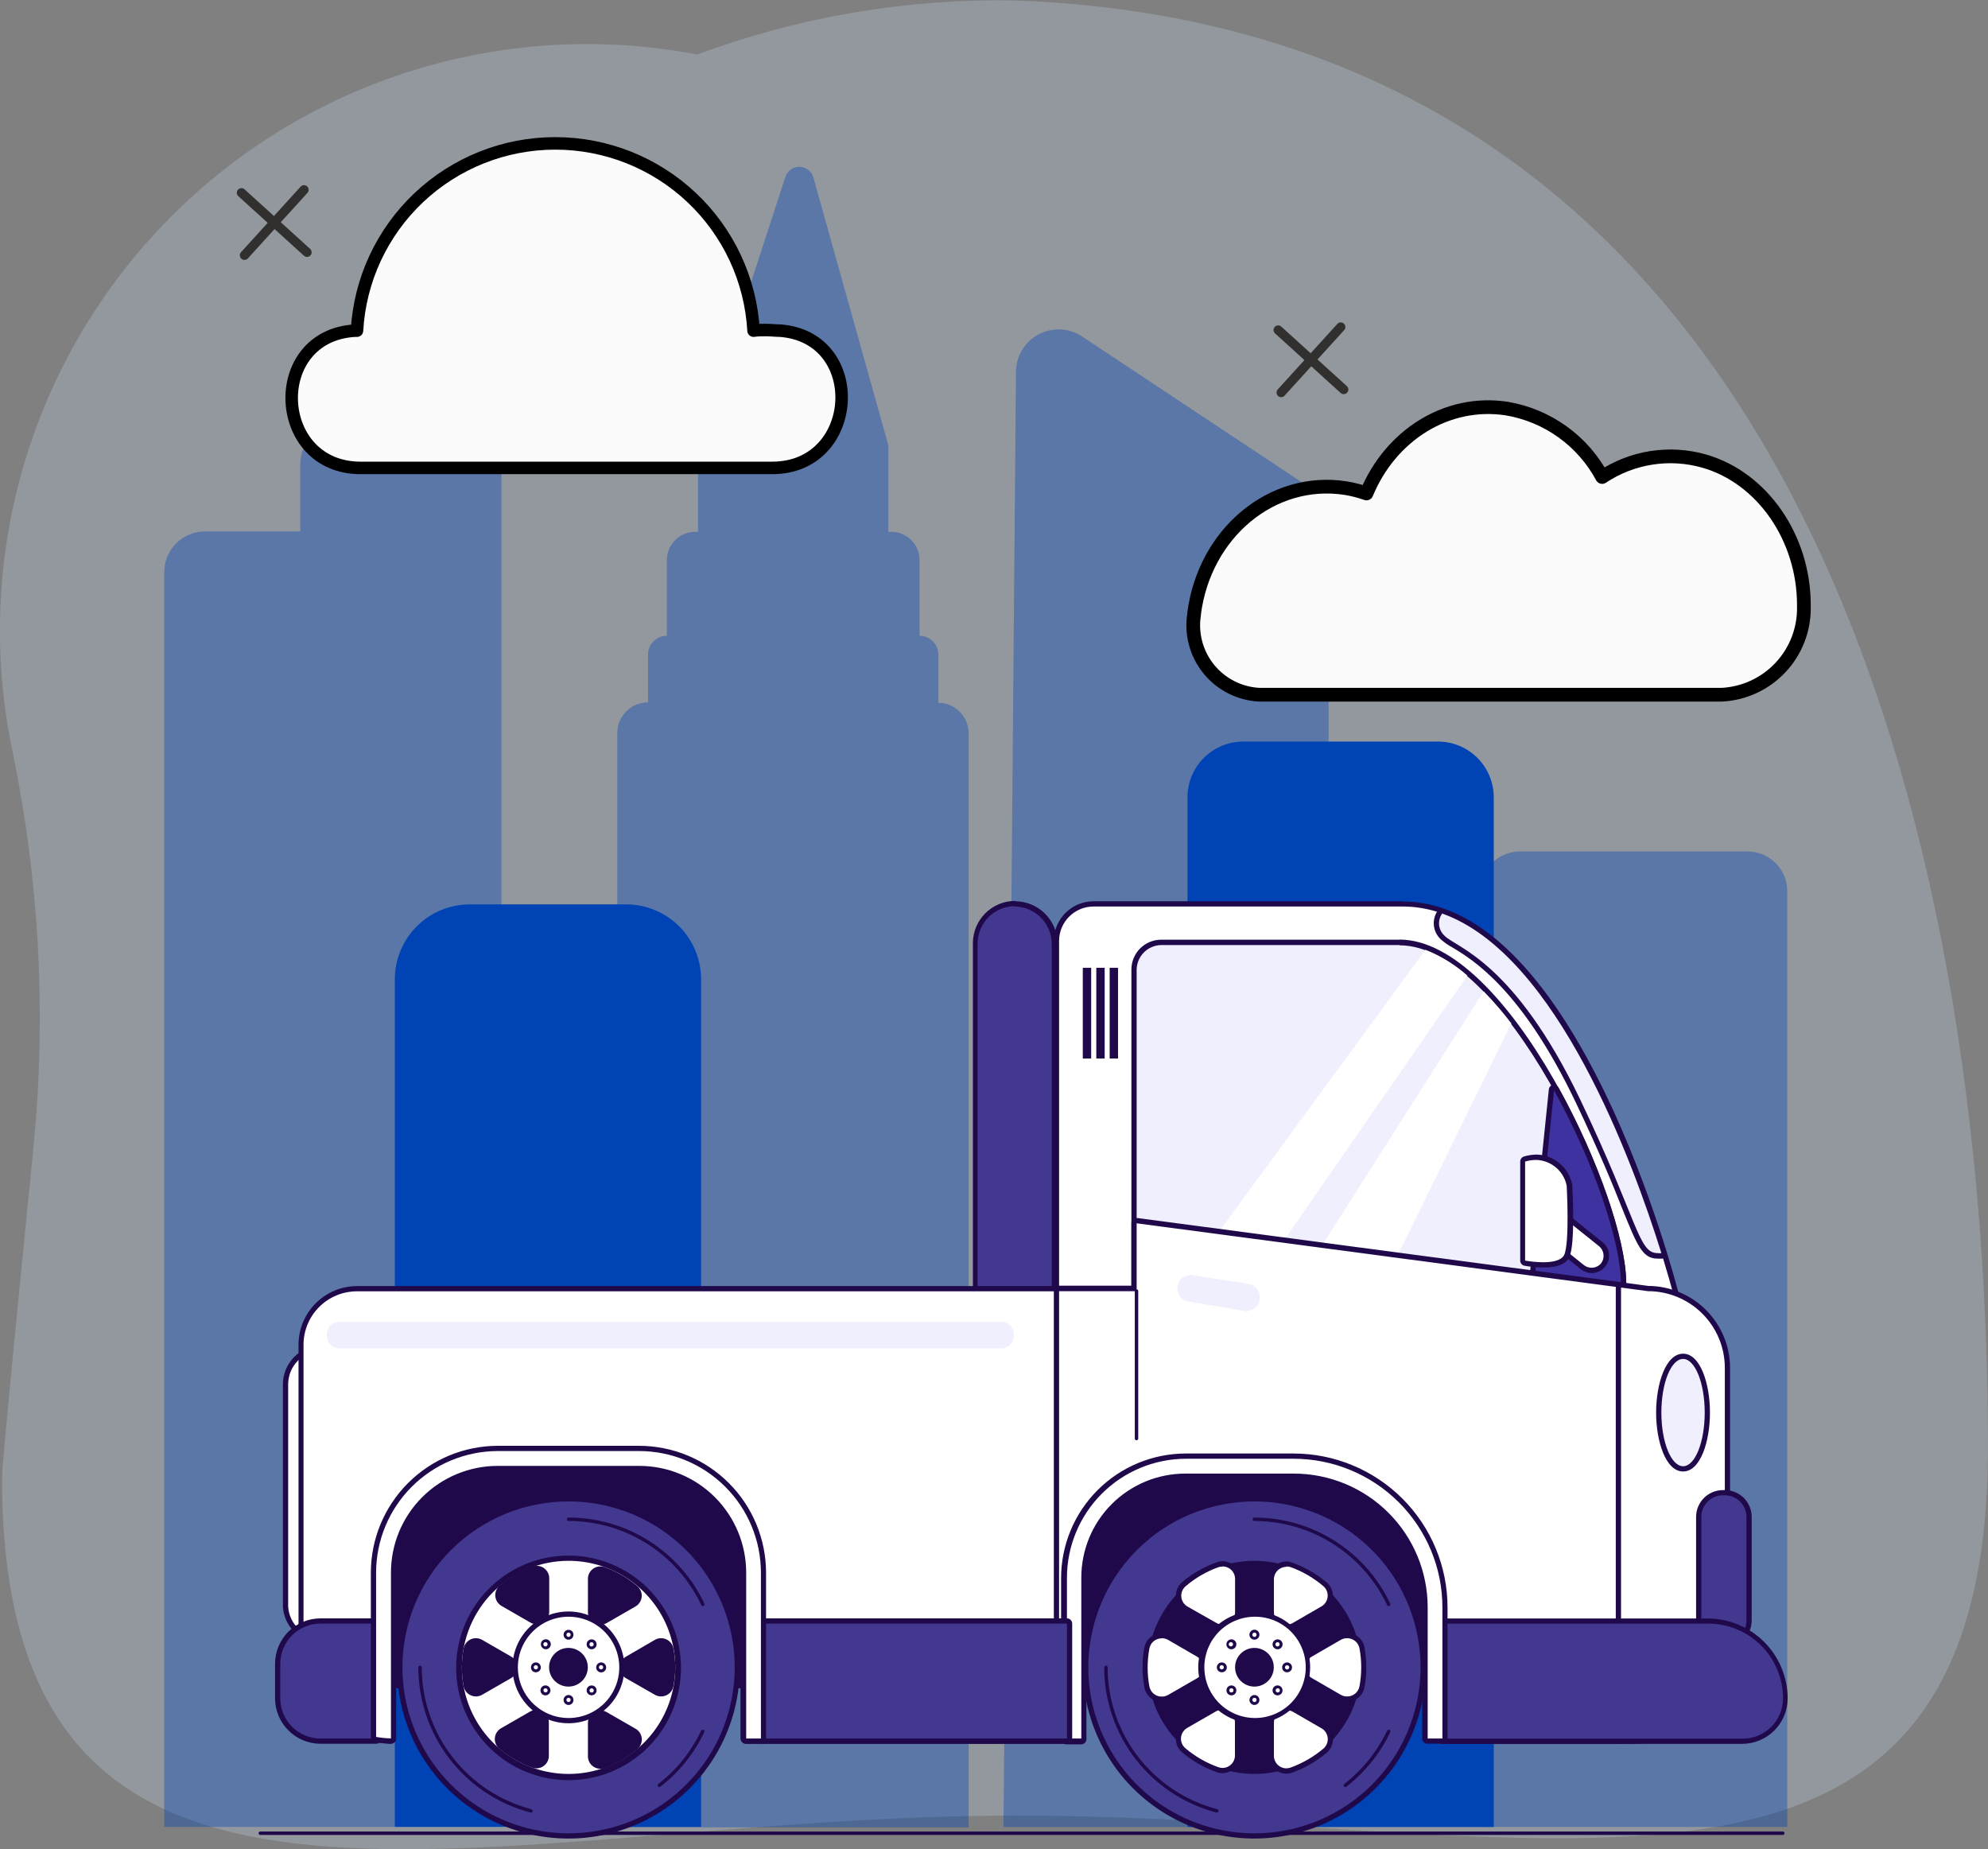 <svg width="329" height="306" viewBox="0 0 329 306" fill="none" xmlns="http://www.w3.org/2000/svg">
<rect x="0" y="0" width="329" height="306" fill="#808080" stroke="none"/>
<g clip-path="url(#clip0_3338_20759)">
<path opacity="0.25" d="M167.952 0.079C150.024 -0.25 132.194 2.783 115.386 9.019C99.706 6.025 83.529 6.935 68.285 11.671C53.042 16.407 39.202 24.822 27.988 36.171C16.775 47.521 8.535 61.456 3.996 76.743C-0.544 92.031 -1.241 108.2 1.964 123.821C6.452 145.243 7.685 167.217 5.622 189.006C3.08 214.465 0.331 242.38 0.331 244.548C0.331 332.054 80.328 300.442 167.952 300.442C255.576 300.442 329 326.892 329 239.387C329 151.881 305.228 5.034 167.952 0.079Z" fill="#CCE3FA"/>
<g opacity="0.39">
<path d="M49.693 76.806V87.936H33.942C33.053 87.933 32.173 88.106 31.352 88.444C30.53 88.782 29.784 89.28 29.156 89.907C28.528 90.535 28.03 91.28 27.691 92.1C27.352 92.921 27.179 93.8 27.182 94.688V302.322H82.994V76.806C82.989 75.017 82.275 73.303 81.008 72.038C79.742 70.773 78.026 70.06 76.235 70.055H56.39C54.61 70.076 52.91 70.797 51.657 72.06C50.404 73.323 49.698 75.028 49.693 76.806Z" fill="#0043B4"/>
<mask id="mask0_3338_20759" style="mask-type:luminance" maskUnits="userSpaceOnUse" x="27" y="70" width="56" height="233">
<path d="M49.693 76.806V87.936H33.942C33.053 87.933 32.173 88.106 31.352 88.444C30.53 88.782 29.784 89.28 29.156 89.907C28.528 90.535 28.03 91.28 27.691 92.1C27.352 92.921 27.179 93.8 27.182 94.688V302.322H82.994V76.806C82.989 75.017 82.275 73.303 81.008 72.038C79.742 70.773 78.026 70.06 76.235 70.055H56.39C54.61 70.076 52.91 70.797 51.657 72.06C50.404 73.323 49.698 75.028 49.693 76.806Z" fill="white"/>
</mask>
<g mask="url(#mask0_3338_20759)">
<path d="M40.205 111.188H72.617" stroke="#0043B4" stroke-width="2" stroke-linecap="round" stroke-linejoin="round"/>
<path d="M40.205 125.266H72.617" stroke="#0043B4" stroke-width="2" stroke-linecap="round" stroke-linejoin="round"/>
<path d="M40.205 139.328H72.617" stroke="#0043B4" stroke-width="2" stroke-linecap="round" stroke-linejoin="round"/>
<path d="M40.205 153.391H72.617" stroke="#0043B4" stroke-width="2" stroke-linecap="round" stroke-linejoin="round"/>
<path d="M40.205 167.477H72.617" stroke="#0043B4" stroke-width="2" stroke-linecap="round" stroke-linejoin="round"/>
<path d="M40.205 181.531H72.617" stroke="#0043B4" stroke-width="2" stroke-linecap="round" stroke-linejoin="round"/>
<path d="M40.205 195.305H72.617" stroke="#0043B4" stroke-width="2" stroke-linecap="round" stroke-linejoin="round"/>
<path d="M40.205 209.391H72.617" stroke="#0043B4" stroke-width="2" stroke-linecap="round" stroke-linejoin="round"/>
<path d="M40.205 223.453H72.617" stroke="#0043B4" stroke-width="2" stroke-linecap="round" stroke-linejoin="round"/>
<path d="M40.205 237.531H72.617" stroke="#0043B4" stroke-width="2" stroke-linecap="round" stroke-linejoin="round"/>
<path d="M40.205 251.594H72.617" stroke="#0043B4" stroke-width="2" stroke-linecap="round" stroke-linejoin="round"/>
<path d="M40.205 265.656H72.617" stroke="#0043B4" stroke-width="2" stroke-linecap="round" stroke-linejoin="round"/>
</g>
</g>
<g opacity="0.39">
<path d="M295.781 302.323H244.972V147.464C244.972 146.602 245.142 145.748 245.473 144.952C245.803 144.155 246.287 143.431 246.897 142.822C247.508 142.212 248.232 141.728 249.03 141.398C249.827 141.068 250.682 140.898 251.546 140.898H289.187C290.052 140.896 290.909 141.064 291.709 141.392C292.509 141.721 293.236 142.204 293.849 142.814C294.461 143.424 294.948 144.149 295.279 144.947C295.611 145.745 295.781 146.6 295.781 147.464V302.323Z" fill="#0043B4"/>
<mask id="mask1_3338_20759" style="mask-type:luminance" maskUnits="userSpaceOnUse" x="244" y="140" width="52" height="163">
<path d="M295.781 302.323H244.972V147.464C244.972 146.602 245.142 145.748 245.473 144.952C245.803 144.155 246.287 143.431 246.897 142.822C247.508 142.212 248.232 141.728 249.03 141.398C249.827 141.068 250.682 140.898 251.546 140.898H289.187C290.052 140.896 290.909 141.064 291.709 141.392C292.509 141.721 293.236 142.204 293.849 142.814C294.461 143.424 294.948 144.149 295.279 144.947C295.611 145.745 295.781 146.6 295.781 147.464V302.323Z" fill="white"/>
</mask>
<g mask="url(#mask1_3338_20759)">
<path d="M255.266 156.609H287.678" stroke="#0043B4" stroke-width="2" stroke-linecap="round" stroke-linejoin="round"/>
<path d="M255.266 170.672H287.678" stroke="#0043B4" stroke-width="2" stroke-linecap="round" stroke-linejoin="round"/>
<path d="M255.266 184.75H287.678" stroke="#0043B4" stroke-width="2" stroke-linecap="round" stroke-linejoin="round"/>
<path d="M255.266 198.812H287.678" stroke="#0043B4" stroke-width="2" stroke-linecap="round" stroke-linejoin="round"/>
<path d="M255.266 212.898H287.678" stroke="#0043B4" stroke-width="2" stroke-linecap="round" stroke-linejoin="round"/>
<path d="M255.266 226.953H287.678" stroke="#0043B4" stroke-width="2" stroke-linecap="round" stroke-linejoin="round"/>
</g>
</g>
<path opacity="0.39" d="M219.815 302.326H166.071L168.138 61.49C168.148 60.221 168.502 58.979 169.162 57.894C169.821 56.809 170.762 55.923 171.885 55.328C173.007 54.733 174.27 54.453 175.539 54.517C176.808 54.58 178.036 54.985 179.094 55.688L216.735 80.672C217.701 81.317 218.493 82.189 219.041 83.212C219.589 84.234 219.876 85.376 219.878 86.536L219.815 302.326Z" fill="#0043B4"/>
<path opacity="0.39" d="M155.302 116.23V108.322C155.296 107.496 154.966 106.707 154.381 106.123C153.797 105.539 153.006 105.209 152.18 105.204V92.671C152.18 92.056 152.059 91.448 151.823 90.88C151.587 90.313 151.241 89.797 150.805 89.364C150.369 88.93 149.851 88.587 149.282 88.353C148.713 88.12 148.103 88.001 147.488 88.004H147.013V73.675L134.61 29.365C134.471 28.864 134.175 28.422 133.765 28.103C133.355 27.784 132.853 27.606 132.333 27.594C131.814 27.583 131.304 27.739 130.88 28.039C130.456 28.339 130.141 28.768 129.98 29.261L115.51 73.675V88.004H115.034C113.795 88.004 112.607 88.496 111.731 89.371C110.855 90.246 110.363 91.433 110.363 92.671V105.204C109.535 105.204 108.741 105.532 108.156 106.117C107.57 106.702 107.242 107.495 107.242 108.322V116.23C106.571 116.227 105.907 116.357 105.287 116.613C104.668 116.868 104.105 117.244 103.632 117.719C103.159 118.193 102.785 118.756 102.532 119.376C102.279 119.996 102.151 120.66 102.156 121.33V302.39H160.304V121.33C160.299 119.992 159.763 118.71 158.813 117.766C157.864 116.822 156.579 116.292 155.24 116.292L155.302 116.23Z" fill="#0043B4"/>
<path d="M205.739 122.711H237.965C240.416 122.711 242.766 123.683 244.499 125.414C246.231 127.145 247.205 129.493 247.205 131.94V302.326H196.52V131.94C196.52 129.496 197.49 127.152 199.219 125.422C200.947 123.691 203.292 122.716 205.739 122.711Z" fill="#0043B4"/>
<path d="M77.765 149.656H103.624C106.913 149.656 110.068 150.961 112.394 153.285C114.72 155.608 116.027 158.759 116.027 162.045V302.305H65.341V162.066C65.339 160.435 65.658 158.82 66.281 157.314C66.905 155.807 67.82 154.438 68.974 153.285C70.128 152.132 71.499 151.218 73.007 150.595C74.516 149.973 76.132 149.654 77.765 149.656Z" fill="#0043B4"/>
<path d="M127.809 77.429C142.278 77.429 143.457 55.811 129.111 54.716C128.346 54.716 127.561 54.613 126.775 54.613C125.99 54.613 125.369 54.613 124.708 54.716C124.237 46.341 120.575 38.463 114.472 32.7C108.37 26.938 100.291 23.727 91.893 23.727C83.495 23.727 75.415 26.938 69.313 32.7C63.211 38.463 59.548 46.341 59.078 54.716H58.747C44.174 55.563 45.104 77.429 59.677 77.429H127.809Z" fill="#FBFBFB" stroke="black" stroke-width="2.07" stroke-linecap="round" stroke-linejoin="round"/>
<path d="M298.531 100.448V100.138C298.531 89.03 291.689 79.057 281.994 76.29C279.162 75.488 276.189 75.309 273.28 75.765C270.372 76.221 267.597 77.302 265.147 78.933C263.556 75.974 261.311 73.417 258.581 71.457C255.852 69.496 252.71 68.183 249.396 67.618C239.432 66.07 230.11 72.057 226.141 81.659C225.013 81.257 223.851 80.959 222.668 80.771C210.555 78.892 199.331 88.183 197.615 101.542V101.687C197.363 103.282 197.451 104.911 197.871 106.47C198.292 108.028 199.037 109.481 200.056 110.733C201.076 111.986 202.348 113.01 203.79 113.738C205.232 114.467 206.812 114.885 208.426 114.963H284.909C288.621 114.782 292.117 113.166 294.659 110.458C297.2 107.749 298.589 104.16 298.531 100.448Z" fill="#FBFBFB" stroke="black" stroke-width="2.27" stroke-linecap="round" stroke-linejoin="round"/>
<path d="M39.957 31.898L50.809 41.747" stroke="#31302E" stroke-width="1.53" stroke-linecap="round" stroke-linejoin="round"/>
<path d="M50.313 31.406L40.453 42.246" stroke="#31302E" stroke-width="1.53" stroke-linecap="round" stroke-linejoin="round"/>
<path d="M211.526 54.609L222.379 64.458" stroke="#31302E" stroke-width="1.53" stroke-linecap="round" stroke-linejoin="round"/>
<path d="M221.883 54.117L212.022 64.957" stroke="#31302E" stroke-width="1.53" stroke-linecap="round" stroke-linejoin="round"/>
<path d="M43.079 303.359H295.038" stroke="#20094B" stroke-width="0.57" stroke-linecap="round" stroke-linejoin="round"/>
<path d="M243.712 233.758H58.727V279.369H243.712V233.758Z" fill="#20094B"/>
<path d="M207.578 303.79C202.054 303.79 196.654 302.154 192.061 299.088C187.468 296.022 183.889 291.664 181.776 286.565C179.663 281.467 179.111 275.857 180.19 270.445C181.269 265.034 183.931 260.063 187.839 256.163C191.746 252.263 196.724 249.608 202.143 248.533C207.562 247.459 213.177 248.015 218.28 250.129C223.382 252.244 227.742 255.822 230.809 260.412C233.875 265.003 235.509 270.398 235.505 275.916C235.494 283.309 232.548 290.396 227.312 295.621C222.077 300.847 214.98 303.785 207.578 303.79Z" fill="#423890"/>
<path d="M207.579 248.453C213.017 248.449 218.335 250.056 222.858 253.071C227.382 256.086 230.909 260.374 232.993 265.391C235.077 270.409 235.625 275.931 234.566 281.259C233.508 286.588 230.891 291.483 227.047 295.326C223.203 299.168 218.304 301.786 212.971 302.847C207.637 303.908 202.108 303.366 197.083 301.288C192.059 299.21 187.764 295.69 184.742 291.174C181.72 286.657 180.107 281.347 180.107 275.915C180.107 268.635 183.001 261.653 188.152 256.504C193.303 251.354 200.291 248.459 207.579 248.453ZM207.579 247.586C201.97 247.586 196.486 249.247 191.823 252.36C187.159 255.473 183.524 259.897 181.377 265.074C179.231 270.25 178.669 275.946 179.763 281.441C180.858 286.937 183.559 291.984 187.525 295.946C191.491 299.908 196.545 302.606 202.046 303.699C207.547 304.792 213.25 304.231 218.432 302.087C223.614 299.943 228.044 296.312 231.16 291.653C234.276 286.995 235.939 281.518 235.939 275.915C235.934 268.403 232.944 261.201 227.627 255.889C222.309 250.578 215.099 247.591 207.579 247.586Z" fill="#20094B"/>
<path d="M207.579 251.406C212.24 251.409 216.805 252.734 220.743 255.227C224.68 257.72 227.828 261.278 229.821 265.488" stroke="#20094B" stroke-width="0.57" stroke-linecap="round" stroke-linejoin="round"/>
<path d="M201.377 299.659C196.12 298.285 191.467 295.209 188.146 290.913C184.825 286.617 183.023 281.342 183.021 275.914" stroke="#20094B" stroke-width="0.57" stroke-linecap="round" stroke-linejoin="round"/>
<path d="M229.821 286.508C228.159 289.999 225.703 293.054 222.648 295.428" stroke="#20094B" stroke-width="0.57" stroke-linecap="round" stroke-linejoin="round"/>
<path d="M207.599 293.548C217.349 293.548 225.252 285.653 225.252 275.914C225.252 266.176 217.349 258.281 207.599 258.281C197.85 258.281 189.946 266.176 189.946 275.914C189.946 285.653 197.85 293.548 207.599 293.548Z" fill="#20094B"/>
<path d="M212.891 269.291C212.22 269.286 211.579 269.016 211.107 268.54C210.634 268.064 210.369 267.421 210.369 266.751V261.3C210.369 260.632 210.635 259.992 211.108 259.519C211.581 259.047 212.222 258.781 212.891 258.781C213.173 258.779 213.453 258.828 213.718 258.926C215.755 259.647 217.64 260.739 219.278 262.147C219.578 262.397 219.813 262.715 219.964 263.074C220.115 263.433 220.178 263.823 220.147 264.212C220.12 264.632 219.991 265.04 219.771 265.399C219.551 265.759 219.247 266.06 218.886 266.276L214.152 269.002C213.77 269.228 213.335 269.349 212.891 269.353V269.291Z" fill="white"/>
<path d="M212.891 259.217C213.123 259.213 213.353 259.247 213.573 259.32C215.562 260.035 217.404 261.106 219.01 262.479C219.261 262.696 219.456 262.971 219.578 263.28C219.7 263.589 219.746 263.923 219.711 264.253C219.677 264.583 219.563 264.9 219.38 265.178C219.196 265.455 218.949 265.683 218.658 265.844L213.945 268.57C213.623 268.751 213.261 268.851 212.891 268.859C212.343 268.859 211.817 268.641 211.429 268.254C211.042 267.867 210.824 267.342 210.824 266.794V261.343C210.824 260.796 211.042 260.27 211.429 259.883C211.817 259.496 212.343 259.278 212.891 259.278M212.891 258.391C212.105 258.396 211.353 258.712 210.8 259.269C210.246 259.826 209.935 260.579 209.935 261.364V266.815C209.935 267.6 210.246 268.353 210.8 268.91C211.353 269.467 212.105 269.783 212.891 269.788C213.415 269.786 213.929 269.643 214.379 269.375L219.092 266.65C219.511 266.415 219.865 266.082 220.125 265.678C220.384 265.275 220.541 264.815 220.581 264.337C220.622 263.873 220.552 263.406 220.376 262.975C220.2 262.544 219.923 262.161 219.568 261.859C217.877 260.435 215.944 259.323 213.862 258.576C213.553 258.454 213.224 258.391 212.891 258.391Z" fill="#20094B"/>
<path d="M222.917 281.162C222.476 281.155 222.043 281.042 221.656 280.832L216.922 278.086C216.54 277.864 216.223 277.546 216.003 277.164C215.783 276.782 215.667 276.348 215.667 275.907C215.667 275.466 215.783 275.033 216.003 274.651C216.223 274.268 216.54 273.95 216.922 273.729L221.656 271.003C222.001 270.797 222.391 270.677 222.792 270.653C223.194 270.629 223.595 270.702 223.962 270.866C224.33 271.03 224.652 271.281 224.901 271.596C225.151 271.911 225.321 272.281 225.397 272.676C225.783 274.813 225.783 277.002 225.397 279.139C225.294 279.72 224.989 280.246 224.535 280.624C224.081 281.002 223.508 281.207 222.917 281.203V281.162Z" fill="white"/>
<path d="M222.917 271.086C223.403 271.077 223.877 271.24 224.255 271.546C224.633 271.852 224.891 272.281 224.984 272.758C225.369 274.84 225.369 276.975 224.984 279.056C224.891 279.533 224.633 279.963 224.255 280.269C223.877 280.574 223.403 280.737 222.917 280.729C222.546 280.728 222.181 280.629 221.862 280.439L217.149 277.714C216.826 277.535 216.557 277.274 216.369 276.956C216.182 276.638 216.083 276.276 216.083 275.907C216.083 275.538 216.182 275.176 216.369 274.859C216.557 274.541 216.826 274.279 217.149 274.101L221.862 271.375C222.184 271.191 222.546 271.092 222.917 271.086ZM222.917 270.219C222.392 270.221 221.879 270.364 221.428 270.632L216.695 273.357C216.249 273.62 215.88 273.995 215.623 274.444C215.366 274.893 215.231 275.401 215.231 275.918C215.231 276.435 215.366 276.943 215.623 277.392C215.88 277.841 216.249 278.215 216.695 278.478L221.428 281.203C221.884 281.455 222.396 281.59 222.917 281.596C223.601 281.603 224.267 281.368 224.796 280.934C225.325 280.5 225.684 279.894 225.811 279.221C226.224 277.031 226.224 274.783 225.811 272.593C225.681 271.923 225.32 271.319 224.792 270.885C224.264 270.452 223.6 270.216 222.917 270.219Z" fill="#20094B"/>
<path d="M202.308 269.29C201.864 269.286 201.429 269.165 201.047 268.939L196.313 266.214C195.951 265.997 195.647 265.696 195.428 265.337C195.208 264.977 195.079 264.57 195.052 264.149C195.026 263.761 195.091 263.373 195.242 263.014C195.392 262.656 195.625 262.337 195.92 262.084C197.573 260.687 199.463 259.596 201.501 258.863C201.768 258.773 202.047 258.725 202.328 258.719C202.659 258.721 202.987 258.789 203.292 258.918C203.597 259.047 203.873 259.235 204.105 259.471C204.338 259.707 204.521 259.986 204.645 260.293C204.77 260.6 204.832 260.928 204.829 261.258V266.709C204.833 267.048 204.767 267.385 204.636 267.697C204.504 268.01 204.31 268.292 204.065 268.526C203.592 268.982 202.964 269.24 202.308 269.249V269.29Z" fill="white"/>
<path d="M202.328 259.211C202.876 259.211 203.402 259.429 203.79 259.816C204.177 260.203 204.395 260.728 204.395 261.276V266.727C204.403 267.095 204.311 267.458 204.131 267.779C203.951 268.1 203.688 268.367 203.369 268.552C203.051 268.737 202.689 268.834 202.32 268.833C201.952 268.831 201.591 268.731 201.274 268.544L196.54 265.86C196.251 265.697 196.005 265.466 195.824 265.188C195.642 264.91 195.531 264.593 195.498 264.263C195.466 263.932 195.513 263.599 195.637 263.291C195.761 262.984 195.957 262.71 196.209 262.494C197.815 261.121 199.657 260.05 201.646 259.335C201.866 259.262 202.097 259.228 202.328 259.232M202.328 258.344C201.989 258.345 201.653 258.408 201.336 258.53C199.254 259.276 197.322 260.388 195.631 261.813C195.276 262.115 194.998 262.497 194.822 262.928C194.646 263.359 194.576 263.826 194.618 264.29C194.663 264.766 194.822 265.225 195.081 265.627C195.339 266.03 195.691 266.364 196.106 266.603L200.84 269.328C201.282 269.598 201.789 269.741 202.307 269.741C203.093 269.736 203.845 269.42 204.399 268.863C204.953 268.306 205.263 267.553 205.263 266.768V261.317C205.263 260.536 204.956 259.785 204.406 259.229C203.857 258.673 203.11 258.355 202.328 258.344Z" fill="#20094B"/>
<path d="M202.328 293.058C202.047 293.052 201.768 293.003 201.501 292.914C199.463 292.181 197.573 291.09 195.92 289.693C195.625 289.44 195.392 289.121 195.242 288.763C195.091 288.404 195.026 288.016 195.052 287.628C195.079 287.207 195.208 286.8 195.428 286.44C195.647 286.08 195.951 285.779 196.313 285.563L201.047 282.837C201.431 282.616 201.866 282.5 202.309 282.5C202.753 282.5 203.188 282.617 203.572 282.839C203.955 283.061 204.273 283.38 204.494 283.764C204.715 284.148 204.831 284.583 204.829 285.026V290.477C204.829 291.144 204.567 291.783 204.099 292.259C203.631 292.734 202.995 293.006 202.328 293.017V293.058Z" fill="white"/>
<path d="M202.308 282.976C202.856 282.976 203.382 283.194 203.769 283.581C204.157 283.968 204.375 284.493 204.375 285.041V290.492C204.375 291.04 204.157 291.565 203.769 291.952C203.382 292.339 202.856 292.557 202.308 292.557C202.075 292.554 201.844 292.512 201.625 292.433C199.633 291.722 197.785 290.659 196.168 289.295C195.913 289.077 195.714 288.801 195.589 288.49C195.464 288.179 195.417 287.842 195.452 287.509C195.486 287.176 195.602 286.856 195.788 286.577C195.974 286.298 196.225 286.068 196.52 285.908L201.253 283.183C201.568 283.004 201.925 282.912 202.287 282.914M202.287 282.047C201.771 282.04 201.263 282.176 200.819 282.439L196.086 285.165C195.67 285.401 195.319 285.735 195.063 286.138C194.807 286.541 194.654 287.001 194.618 287.478C194.566 287.94 194.63 288.408 194.803 288.841C194.976 289.273 195.253 289.656 195.61 289.955C197.295 291.389 199.229 292.501 201.315 293.238C201.632 293.36 201.968 293.422 202.308 293.424C203.09 293.413 203.836 293.095 204.386 292.539C204.935 291.982 205.243 291.232 205.243 290.451V285.062C205.243 284.279 204.931 283.528 204.377 282.974C203.823 282.42 203.071 282.109 202.287 282.109V282.047Z" fill="#20094B"/>
<path d="M212.891 293.056C212.558 293.056 212.229 292.99 211.921 292.862C211.614 292.734 211.335 292.547 211.101 292.311C210.866 292.075 210.681 291.795 210.555 291.487C210.43 291.179 210.366 290.849 210.369 290.516V285.065C210.368 284.622 210.484 284.187 210.704 283.803C210.925 283.419 211.244 283.1 211.627 282.878C212.011 282.656 212.446 282.539 212.889 282.539C213.333 282.539 213.768 282.655 214.152 282.877L218.886 285.602C219.248 285.819 219.551 286.12 219.771 286.479C219.991 286.839 220.12 287.246 220.147 287.667C220.174 288.055 220.11 288.444 219.959 288.803C219.809 289.162 219.575 289.48 219.278 289.732C217.645 291.104 215.784 292.18 213.78 292.911C213.493 293.006 213.193 293.054 212.891 293.056Z" fill="white"/>
<path d="M212.891 282.98C213.259 282.98 213.622 283.072 213.945 283.248L218.658 285.973C218.953 286.134 219.204 286.363 219.39 286.642C219.576 286.921 219.692 287.241 219.726 287.574C219.761 287.908 219.714 288.244 219.589 288.555C219.464 288.866 219.265 289.142 219.01 289.36C217.398 290.719 215.557 291.782 213.573 292.498C213.354 292.577 213.124 292.619 212.891 292.622C212.343 292.622 211.817 292.404 211.429 292.017C211.042 291.63 210.824 291.105 210.824 290.557V285.065C210.824 284.517 211.042 283.992 211.429 283.605C211.817 283.218 212.343 283 212.891 283M212.891 282.133C212.107 282.133 211.355 282.444 210.801 282.998C210.246 283.551 209.935 284.302 209.935 285.086V290.537C209.935 291.322 210.246 292.075 210.8 292.632C211.353 293.189 212.105 293.504 212.891 293.51C213.224 293.51 213.553 293.447 213.862 293.324C215.944 292.577 217.877 291.465 219.568 290.041C219.923 289.739 220.2 289.356 220.376 288.925C220.552 288.494 220.622 288.027 220.581 287.563C220.541 287.086 220.384 286.625 220.125 286.222C219.865 285.819 219.511 285.485 219.092 285.251L214.379 282.525C213.927 282.264 213.413 282.128 212.891 282.133Z" fill="#20094B"/>
<path d="M192.282 281.163C191.692 281.17 191.12 280.966 190.668 280.587C190.216 280.208 189.916 279.679 189.822 279.098C189.617 278.036 189.513 276.958 189.512 275.877C189.513 274.789 189.617 273.704 189.822 272.635C189.92 272.055 190.222 271.529 190.672 271.151C191.123 270.773 191.693 270.567 192.282 270.57C192.733 270.572 193.175 270.693 193.564 270.921L198.277 273.647C198.664 273.865 198.985 274.184 199.207 274.569C199.429 274.954 199.543 275.391 199.538 275.836C199.544 276.277 199.43 276.712 199.208 277.094C198.986 277.476 198.664 277.79 198.277 278.004L193.543 280.75C193.158 280.965 192.724 281.078 192.282 281.08V281.163Z" fill="white"/>
<path d="M192.282 271.089C192.652 271.095 193.015 271.194 193.336 271.378L198.07 274.124C198.393 274.303 198.662 274.564 198.85 274.882C199.037 275.2 199.136 275.562 199.136 275.931C199.136 276.3 199.037 276.662 198.85 276.979C198.662 277.297 198.393 277.559 198.07 277.737L193.336 280.463C193.017 280.652 192.653 280.752 192.282 280.752C191.796 280.761 191.322 280.598 190.944 280.292C190.565 279.986 190.307 279.557 190.215 279.079C190.024 278.044 189.927 276.994 189.926 275.941C189.928 274.881 190.025 273.824 190.215 272.782C190.307 272.305 190.565 271.875 190.944 271.569C191.322 271.263 191.796 271.101 192.282 271.109M192.282 270.242C191.598 270.239 190.935 270.475 190.407 270.909C189.878 271.342 189.518 271.946 189.388 272.617C188.975 274.807 188.975 277.055 189.388 279.245C189.514 279.917 189.874 280.523 190.403 280.958C190.932 281.392 191.597 281.626 192.282 281.619C192.803 281.614 193.315 281.479 193.771 281.227L198.504 278.501C198.95 278.238 199.319 277.864 199.576 277.415C199.833 276.966 199.967 276.458 199.967 275.941C199.967 275.424 199.833 274.916 199.576 274.467C199.319 274.018 198.95 273.644 198.504 273.381L193.771 270.655C193.32 270.387 192.806 270.245 192.282 270.242Z" fill="#20094B"/>
<path d="M207.579 284.711C205.831 284.715 204.122 284.201 202.667 283.234C201.212 282.267 200.078 280.89 199.407 279.278C198.737 277.666 198.56 275.892 198.9 274.18C199.24 272.468 200.081 270.895 201.317 269.66C202.552 268.426 204.127 267.586 205.841 267.247C207.555 266.907 209.332 267.083 210.945 267.753C212.559 268.423 213.937 269.556 214.906 271.009C215.874 272.462 216.389 274.17 216.385 275.915C216.385 278.248 215.457 280.485 213.805 282.135C212.154 283.785 209.914 284.711 207.579 284.711Z" fill="white"/>
<path d="M207.579 267.531C209.244 267.507 210.878 267.977 212.275 268.883C213.671 269.789 214.766 271.09 215.42 272.619C216.074 274.149 216.258 275.838 215.949 277.472C215.639 279.107 214.85 280.612 213.681 281.797C212.512 282.982 211.017 283.792 209.386 284.126C207.755 284.46 206.061 284.301 204.52 283.67C202.98 283.04 201.661 281.965 200.734 280.584C199.806 279.203 199.31 277.577 199.31 275.914C199.305 273.711 200.17 271.594 201.718 270.024C203.267 268.454 205.373 267.558 207.579 267.531ZM207.579 266.664C205.746 266.66 203.954 267.199 202.428 268.213C200.902 269.227 199.712 270.67 199.008 272.36C198.304 274.05 198.118 275.91 198.473 277.706C198.828 279.502 199.708 281.152 201.002 282.448C202.297 283.744 203.947 284.627 205.744 284.985C207.541 285.344 209.404 285.162 211.097 284.462C212.79 283.763 214.238 282.577 215.257 281.056C216.275 279.534 216.819 277.745 216.819 275.914C216.819 273.465 215.846 271.115 214.114 269.381C212.381 267.647 210.031 266.67 207.579 266.664Z" fill="#20094B"/>
<path d="M207.6 279.096C209.369 279.096 210.804 277.663 210.804 275.896C210.804 274.128 209.369 272.695 207.6 272.695C205.83 272.695 204.396 274.128 204.396 275.896C204.396 277.663 205.83 279.096 207.6 279.096Z" fill="#20094B"/>
<path d="M206.772 270.506C206.772 270.287 206.86 270.076 207.015 269.922C207.17 269.767 207.38 269.68 207.599 269.68C207.819 269.68 208.029 269.767 208.184 269.922C208.339 270.076 208.426 270.287 208.426 270.506C208.426 270.725 208.339 270.935 208.184 271.09C208.029 271.244 207.819 271.331 207.599 271.331C207.38 271.331 207.17 271.244 207.015 271.09C206.86 270.935 206.772 270.725 206.772 270.506Z" fill="#20094B"/>
<path d="M207.248 270.507C207.253 270.416 207.292 270.329 207.356 270.265C207.421 270.2 207.508 270.161 207.599 270.156C207.646 270.156 207.691 270.165 207.734 270.183C207.777 270.201 207.815 270.226 207.848 270.259C207.88 270.292 207.906 270.33 207.924 270.373C207.942 270.416 207.951 270.461 207.951 270.507C207.954 270.555 207.947 270.603 207.93 270.648C207.914 270.693 207.888 270.734 207.856 270.769C207.823 270.804 207.783 270.831 207.739 270.85C207.695 270.869 207.647 270.879 207.599 270.879C207.504 270.874 207.415 270.832 207.35 270.763C207.284 270.694 207.248 270.602 207.248 270.507Z" fill="white"/>
<path d="M210.845 271.521C210.96 271.404 211.107 271.324 211.268 271.291C211.428 271.257 211.596 271.273 211.748 271.335C211.9 271.397 212.03 271.503 212.121 271.639C212.213 271.775 212.262 271.935 212.262 272.099C212.262 272.263 212.213 272.424 212.121 272.56C212.03 272.696 211.9 272.802 211.748 272.864C211.596 272.926 211.428 272.941 211.268 272.908C211.107 272.875 210.96 272.795 210.845 272.677C210.767 272.602 210.705 272.513 210.663 272.413C210.621 272.314 210.6 272.207 210.6 272.099C210.6 271.991 210.621 271.885 210.663 271.785C210.705 271.686 210.767 271.596 210.845 271.521Z" fill="#20094B"/>
<path d="M211.175 271.853C211.224 271.804 211.287 271.77 211.355 271.757C211.423 271.743 211.494 271.75 211.559 271.777C211.623 271.803 211.678 271.848 211.716 271.906C211.755 271.964 211.776 272.032 211.776 272.101C211.776 272.17 211.755 272.238 211.716 272.296C211.678 272.354 211.623 272.399 211.559 272.425C211.494 272.452 211.423 272.459 211.355 272.445C211.287 272.432 211.224 272.398 211.175 272.349C211.14 272.318 211.112 272.28 211.093 272.237C211.073 272.194 211.063 272.148 211.063 272.101C211.063 272.054 211.073 272.008 211.093 271.965C211.112 271.922 211.14 271.884 211.175 271.853Z" fill="white"/>
<path d="M212.994 275.094C213.214 275.094 213.424 275.181 213.579 275.336C213.734 275.491 213.821 275.701 213.821 275.92C213.821 276.027 213.8 276.134 213.758 276.233C213.716 276.332 213.655 276.421 213.578 276.496C213.501 276.572 213.41 276.63 213.309 276.67C213.209 276.709 213.102 276.728 212.994 276.725C212.888 276.728 212.782 276.709 212.683 276.669C212.583 276.63 212.494 276.571 212.418 276.495C212.343 276.42 212.283 276.33 212.244 276.231C212.204 276.132 212.185 276.026 212.188 275.92C212.186 275.812 212.204 275.705 212.244 275.605C212.283 275.505 212.342 275.414 212.417 275.337C212.492 275.26 212.582 275.199 212.681 275.157C212.78 275.115 212.887 275.094 212.994 275.094Z" fill="#20094B"/>
<path d="M212.994 275.563C213.042 275.56 213.09 275.567 213.135 275.584C213.18 275.6 213.222 275.625 213.256 275.658C213.291 275.691 213.319 275.731 213.338 275.775C213.357 275.819 213.367 275.866 213.367 275.914C213.361 276.009 213.32 276.098 213.251 276.164C213.181 276.229 213.09 276.265 212.994 276.265C212.903 276.26 212.816 276.222 212.751 276.157C212.687 276.092 212.648 276.006 212.643 275.914C212.643 275.821 212.68 275.732 212.746 275.666C212.812 275.6 212.901 275.563 212.994 275.563Z" fill="white"/>
<path d="M212.002 279.135C212.08 279.211 212.142 279.303 212.185 279.404C212.227 279.505 212.249 279.613 212.249 279.723C212.249 279.833 212.227 279.941 212.185 280.042C212.142 280.143 212.08 280.235 212.002 280.311C211.848 280.463 211.64 280.548 211.424 280.548C211.207 280.548 210.999 280.463 210.845 280.311C210.767 280.235 210.705 280.143 210.662 280.042C210.62 279.941 210.598 279.833 210.598 279.723C210.598 279.613 210.62 279.505 210.662 279.404C210.705 279.303 210.767 279.211 210.845 279.135C210.999 278.983 211.207 278.898 211.424 278.898C211.64 278.898 211.848 278.983 212.002 279.135Z" fill="#20094B"/>
<path d="M211.713 279.47C211.762 279.519 211.796 279.581 211.809 279.649C211.823 279.717 211.816 279.788 211.789 279.852C211.763 279.917 211.718 279.971 211.66 280.01C211.602 280.049 211.534 280.069 211.465 280.069C211.395 280.069 211.327 280.049 211.269 280.01C211.211 279.971 211.166 279.917 211.14 279.852C211.113 279.788 211.106 279.717 211.12 279.649C211.134 279.581 211.167 279.519 211.217 279.47C211.285 279.409 211.373 279.375 211.465 279.375C211.556 279.375 211.645 279.409 211.713 279.47Z" fill="white"/>
<path d="M208.426 281.31C208.426 281.474 208.378 281.633 208.287 281.769C208.196 281.905 208.067 282.011 207.916 282.073C207.765 282.136 207.598 282.152 207.438 282.12C207.278 282.088 207.13 282.01 207.015 281.894C206.899 281.779 206.82 281.632 206.788 281.471C206.756 281.311 206.773 281.145 206.835 280.994C206.898 280.843 207.004 280.714 207.14 280.624C207.276 280.533 207.436 280.484 207.599 280.484C207.819 280.484 208.029 280.571 208.184 280.726C208.339 280.881 208.426 281.091 208.426 281.31Z" fill="#20094B"/>
<path d="M207.951 281.305C207.951 281.398 207.914 281.487 207.848 281.553C207.782 281.619 207.693 281.656 207.599 281.656C207.508 281.651 207.421 281.612 207.356 281.548C207.292 281.483 207.253 281.396 207.248 281.305C207.248 281.212 207.285 281.122 207.351 281.057C207.417 280.991 207.506 280.954 207.599 280.954C207.646 280.951 207.693 280.958 207.737 280.974C207.781 280.991 207.821 281.017 207.855 281.05C207.888 281.083 207.914 281.123 207.93 281.167C207.947 281.211 207.954 281.258 207.951 281.305Z" fill="white"/>
<path d="M204.375 280.313C204.259 280.427 204.111 280.504 203.951 280.535C203.791 280.566 203.626 280.549 203.475 280.486C203.325 280.423 203.196 280.317 203.106 280.182C203.016 280.046 202.968 279.887 202.968 279.724C202.968 279.562 203.016 279.402 203.106 279.267C203.196 279.131 203.325 279.025 203.475 278.963C203.626 278.9 203.791 278.883 203.951 278.913C204.111 278.944 204.259 279.022 204.375 279.136C204.523 279.296 204.605 279.506 204.605 279.724C204.605 279.942 204.523 280.153 204.375 280.313Z" fill="#20094B"/>
<path d="M204.044 279.961C203.974 280.028 203.882 280.065 203.785 280.065C203.689 280.065 203.596 280.028 203.527 279.961C203.466 279.893 203.432 279.805 203.432 279.713C203.432 279.622 203.466 279.534 203.527 279.466C203.6 279.407 203.691 279.375 203.785 279.375C203.879 279.375 203.97 279.407 204.044 279.466C204.105 279.534 204.138 279.622 204.138 279.713C204.138 279.805 204.105 279.893 204.044 279.961Z" fill="white"/>
<path d="M202.204 276.725C202.097 276.728 201.99 276.709 201.889 276.67C201.789 276.63 201.698 276.572 201.621 276.496C201.544 276.421 201.483 276.332 201.441 276.233C201.399 276.134 201.377 276.027 201.377 275.92C201.377 275.701 201.465 275.491 201.62 275.336C201.775 275.181 201.985 275.094 202.204 275.094C202.424 275.094 202.634 275.181 202.789 275.336C202.944 275.491 203.031 275.701 203.031 275.92C203.031 276.027 203.01 276.134 202.968 276.233C202.926 276.332 202.865 276.421 202.788 276.496C202.711 276.572 202.619 276.63 202.519 276.67C202.419 276.709 202.312 276.728 202.204 276.725Z" fill="#20094B"/>
<path d="M202.183 276.249C202.378 276.249 202.535 276.092 202.535 275.898C202.535 275.704 202.378 275.547 202.183 275.547C201.989 275.547 201.832 275.704 201.832 275.898C201.832 276.092 201.989 276.249 202.183 276.249Z" fill="white"/>
<path d="M203.196 272.676C203.045 272.522 202.96 272.314 202.96 272.098C202.96 271.882 203.045 271.674 203.196 271.52C203.273 271.442 203.365 271.38 203.466 271.338C203.567 271.295 203.676 271.273 203.785 271.273C203.895 271.273 204.004 271.295 204.105 271.338C204.206 271.38 204.298 271.442 204.375 271.52C204.526 271.674 204.611 271.882 204.611 272.098C204.611 272.314 204.526 272.522 204.375 272.676C204.298 272.754 204.206 272.816 204.105 272.858C204.004 272.901 203.895 272.923 203.785 272.923C203.676 272.923 203.567 272.901 203.466 272.858C203.365 272.816 203.273 272.754 203.196 272.676Z" fill="#20094B"/>
<path d="M203.444 272.342C203.383 272.274 203.35 272.186 203.35 272.094C203.35 272.003 203.383 271.915 203.444 271.846C203.514 271.78 203.606 271.742 203.703 271.742C203.799 271.742 203.892 271.78 203.961 271.846C204.022 271.915 204.056 272.003 204.056 272.094C204.056 272.186 204.022 272.274 203.961 272.342C203.892 272.409 203.799 272.446 203.703 272.446C203.606 272.446 203.514 272.409 203.444 272.342Z" fill="white"/>
<path d="M94.074 303.772C109.486 303.772 121.98 291.293 121.98 275.898C121.98 260.503 109.486 248.023 94.074 248.023C78.662 248.023 66.168 260.503 66.168 275.898C66.168 291.293 78.662 303.772 94.074 303.772Z" fill="#423890"/>
<path d="M94.095 248.453C99.532 248.453 104.848 250.064 109.369 253.081C113.89 256.099 117.414 260.388 119.494 265.406C121.575 270.424 122.12 275.945 121.059 281.272C119.998 286.599 117.38 291.492 113.535 295.333C109.69 299.173 104.791 301.789 99.458 302.849C94.125 303.908 88.597 303.364 83.574 301.286C78.55 299.207 74.257 295.688 71.236 291.172C68.215 286.656 66.602 281.346 66.602 275.915C66.6 272.308 67.309 268.735 68.689 265.402C70.07 262.069 72.095 259.041 74.649 256.49C77.202 253.94 80.234 251.917 83.571 250.538C86.907 249.159 90.484 248.45 94.095 248.453ZM94.095 247.586C88.485 247.582 82.999 249.24 78.333 252.35C73.666 255.46 70.028 259.883 67.878 265.059C65.728 270.235 65.164 275.932 66.256 281.429C67.348 286.925 70.047 291.975 74.013 295.939C77.978 299.903 83.032 302.603 88.534 303.698C94.035 304.792 99.739 304.233 104.923 302.089C110.106 299.945 114.536 296.315 117.654 291.655C120.771 286.996 122.435 281.518 122.435 275.915C122.429 268.407 119.442 261.207 114.129 255.897C108.816 250.586 101.611 247.597 94.095 247.586Z" fill="#20094B"/>
<path d="M94.095 251.406C98.755 251.406 103.318 252.729 107.253 255.223C111.188 257.716 114.331 261.277 116.316 265.488" stroke="#20094B" stroke-width="0.57" stroke-linecap="round" stroke-linejoin="round"/>
<path d="M87.873 299.659C82.616 298.285 77.963 295.209 74.642 290.913C71.32 286.617 69.518 281.342 69.517 275.914" stroke="#20094B" stroke-width="0.57" stroke-linecap="round" stroke-linejoin="round"/>
<path d="M116.295 286.508C114.641 290.004 112.183 293.06 109.123 295.428" stroke="#20094B" stroke-width="0.57" stroke-linecap="round" stroke-linejoin="round"/>
<path d="M94.074 293.962C104.063 293.962 112.161 285.873 112.161 275.895C112.161 265.917 104.063 257.828 94.074 257.828C84.085 257.828 75.987 265.917 75.987 275.895C75.987 285.873 84.085 293.962 94.074 293.962Z" fill="white"/>
<path d="M94.095 258.281C97.586 258.281 100.999 259.315 103.902 261.253C106.805 263.191 109.068 265.945 110.404 269.167C111.74 272.389 112.09 275.934 111.408 279.355C110.727 282.775 109.046 285.917 106.577 288.383C104.108 290.849 100.963 292.528 97.538 293.209C94.114 293.889 90.565 293.54 87.339 292.205C84.114 290.871 81.356 288.611 79.417 285.711C77.477 282.811 76.442 279.402 76.442 275.914C76.442 271.238 78.301 266.753 81.612 263.446C84.923 260.139 89.413 258.281 94.095 258.281ZM94.095 257.414C90.415 257.414 86.818 258.504 83.759 260.546C80.699 262.588 78.315 265.49 76.907 268.886C75.499 272.281 75.13 276.018 75.848 279.622C76.566 283.227 78.338 286.538 80.94 289.137C83.541 291.736 86.856 293.506 90.465 294.223C94.074 294.94 97.815 294.572 101.214 293.166C104.613 291.759 107.519 289.377 109.563 286.321C111.607 283.265 112.698 279.672 112.698 275.997C112.698 271.069 110.739 266.342 107.25 262.857C103.761 259.372 99.029 257.414 94.095 257.414Z" fill="#20094B"/>
<path d="M100.42 268.57L105.154 265.845C105.443 265.682 105.689 265.451 105.87 265.173C106.052 264.896 106.163 264.578 106.196 264.248C106.228 263.918 106.18 263.584 106.057 263.277C105.933 262.969 105.736 262.695 105.484 262.479C103.879 261.106 102.037 260.035 100.048 259.32C99.727 259.207 99.383 259.175 99.047 259.227C98.71 259.279 98.392 259.413 98.12 259.618C97.848 259.822 97.631 260.09 97.488 260.398C97.344 260.707 97.279 261.045 97.299 261.385V266.836C97.306 267.197 97.408 267.549 97.594 267.859C97.78 268.168 98.045 268.423 98.36 268.599C98.676 268.774 99.033 268.864 99.394 268.859C99.755 268.854 100.109 268.754 100.42 268.57Z" fill="#20094B"/>
<path d="M108.358 280.437C108.643 280.605 108.964 280.702 109.294 280.721C109.625 280.739 109.954 280.678 110.256 280.542C110.558 280.407 110.823 280.201 111.029 279.942C111.234 279.683 111.374 279.378 111.438 279.054C111.851 276.975 111.851 274.835 111.438 272.756C111.374 272.432 111.234 272.127 111.029 271.868C110.823 271.609 110.558 271.403 110.256 271.268C109.954 271.132 109.625 271.071 109.294 271.089C108.964 271.107 108.643 271.205 108.358 271.373L103.624 274.119C103.301 274.297 103.032 274.559 102.844 274.877C102.656 275.195 102.558 275.557 102.558 275.926C102.558 276.294 102.656 276.657 102.844 276.974C103.032 277.292 103.301 277.554 103.624 277.732L108.358 280.437Z" fill="#20094B"/>
<path d="M90.891 266.75V261.299C90.911 260.957 90.847 260.615 90.702 260.305C90.558 259.994 90.338 259.724 90.064 259.519C89.789 259.315 89.468 259.181 89.129 259.131C88.789 259.082 88.443 259.117 88.121 259.234C86.132 259.949 84.29 261.02 82.684 262.393C82.432 262.609 82.236 262.882 82.112 263.19C81.989 263.498 81.941 263.831 81.973 264.162C82.006 264.492 82.117 264.809 82.299 265.087C82.48 265.365 82.726 265.596 83.015 265.758L87.749 268.484C88.06 268.673 88.416 268.777 88.78 268.785C89.145 268.792 89.505 268.704 89.824 268.528C90.143 268.352 90.409 268.094 90.597 267.782C90.784 267.47 90.886 267.114 90.891 266.75Z" fill="#20094B"/>
<path d="M87.687 283.247L82.953 285.972C82.66 286.134 82.41 286.365 82.226 286.645C82.042 286.925 81.929 287.245 81.897 287.579C81.864 287.912 81.913 288.248 82.039 288.558C82.166 288.868 82.366 289.143 82.623 289.359C84.234 290.718 86.075 291.781 88.059 292.497C88.381 292.614 88.727 292.649 89.067 292.599C89.406 292.55 89.727 292.416 90.002 292.211C90.276 292.007 90.496 291.737 90.64 291.426C90.785 291.116 90.85 290.774 90.829 290.432V285.064C90.839 284.693 90.748 284.326 90.567 284.002C90.385 283.678 90.12 283.409 89.798 283.223C89.477 283.037 89.111 282.941 88.739 282.945C88.368 282.95 88.004 283.054 87.687 283.247Z" fill="#20094B"/>
<path d="M97.299 285.062V290.513C97.279 290.853 97.344 291.192 97.488 291.5C97.631 291.808 97.848 292.076 98.12 292.281C98.392 292.485 98.71 292.619 99.047 292.671C99.383 292.723 99.727 292.691 100.048 292.578C102.032 291.862 103.872 290.799 105.484 289.44C105.741 289.224 105.941 288.949 106.067 288.639C106.194 288.329 106.243 287.993 106.21 287.66C106.178 287.326 106.065 287.006 105.881 286.726C105.696 286.447 105.447 286.216 105.154 286.054L100.42 283.328C100.109 283.144 99.755 283.044 99.394 283.039C99.033 283.034 98.676 283.124 98.36 283.299C98.045 283.475 97.78 283.73 97.594 284.039C97.408 284.349 97.306 284.701 97.299 285.062Z" fill="#20094B"/>
<path d="M79.811 271.373C79.526 271.205 79.205 271.107 78.875 271.089C78.544 271.071 78.214 271.132 77.912 271.268C77.611 271.403 77.346 271.609 77.14 271.868C76.935 272.127 76.794 272.432 76.731 272.756C76.346 274.838 76.346 276.972 76.731 279.054C76.794 279.378 76.935 279.683 77.14 279.942C77.346 280.201 77.611 280.407 77.912 280.542C78.214 280.678 78.544 280.739 78.875 280.721C79.205 280.702 79.526 280.605 79.811 280.437L84.545 277.712C84.868 277.533 85.137 277.271 85.325 276.954C85.512 276.636 85.611 276.274 85.611 275.905C85.611 275.536 85.512 275.174 85.325 274.856C85.137 274.539 84.868 274.277 84.545 274.098L79.811 271.373Z" fill="#20094B"/>
<path d="M94.095 284.711C92.347 284.715 90.638 284.201 89.183 283.234C87.728 282.267 86.594 280.89 85.924 279.278C85.253 277.666 85.076 275.892 85.416 274.18C85.756 272.468 86.597 270.895 87.833 269.66C89.069 268.426 90.643 267.586 92.357 267.247C94.071 266.907 95.848 267.083 97.461 267.753C99.075 268.423 100.453 269.556 101.422 271.009C102.39 272.462 102.905 274.17 102.901 275.915C102.895 278.247 101.966 280.481 100.315 282.129C98.665 283.777 96.428 284.706 94.095 284.711Z" fill="white"/>
<path d="M94.095 267.531C95.754 267.531 97.377 268.023 98.757 268.944C100.137 269.865 101.213 271.174 101.848 272.706C102.484 274.238 102.65 275.924 102.326 277.55C102.002 279.176 101.203 280.67 100.029 281.842C98.855 283.014 97.36 283.813 95.732 284.136C94.104 284.46 92.417 284.294 90.883 283.659C89.35 283.025 88.039 281.95 87.117 280.572C86.195 279.193 85.702 277.572 85.702 275.914C85.702 273.691 86.587 271.559 88.16 269.987C89.734 268.414 91.869 267.531 94.095 267.531ZM94.095 266.664C92.262 266.66 90.47 267.199 88.944 268.213C87.419 269.227 86.228 270.67 85.524 272.36C84.82 274.05 84.634 275.91 84.989 277.706C85.344 279.502 86.224 281.152 87.519 282.448C88.813 283.744 90.463 284.627 92.26 284.985C94.057 285.344 95.92 285.162 97.613 284.462C99.307 283.763 100.754 282.577 101.773 281.056C102.791 279.534 103.335 277.745 103.335 275.914C103.329 273.466 102.355 271.12 100.624 269.387C98.893 267.654 96.546 266.675 94.095 266.664Z" fill="#20094B"/>
<path d="M94.074 279.096C95.844 279.096 97.278 277.663 97.278 275.896C97.278 274.128 95.844 272.695 94.074 272.695C92.305 272.695 90.87 274.128 90.87 275.896C90.87 277.663 92.305 279.096 94.074 279.096Z" fill="#20094B"/>
<path d="M93.268 270.509C93.268 270.401 93.29 270.295 93.331 270.196C93.373 270.097 93.434 270.007 93.511 269.932C93.588 269.857 93.68 269.798 93.78 269.759C93.88 269.719 93.987 269.701 94.095 269.703C94.201 269.701 94.308 269.719 94.407 269.759C94.506 269.798 94.596 269.858 94.671 269.933C94.747 270.008 94.806 270.098 94.846 270.197C94.885 270.296 94.904 270.402 94.901 270.509C94.904 270.616 94.885 270.723 94.846 270.823C94.806 270.923 94.748 271.015 94.672 271.091C94.597 271.168 94.507 271.23 94.408 271.271C94.309 271.313 94.203 271.335 94.095 271.335C93.876 271.335 93.665 271.248 93.51 271.093C93.355 270.938 93.268 270.728 93.268 270.509Z" fill="#20094B"/>
<path d="M93.743 270.507C93.743 270.461 93.752 270.416 93.77 270.373C93.788 270.33 93.814 270.292 93.846 270.259C93.879 270.226 93.918 270.201 93.96 270.183C94.003 270.165 94.049 270.156 94.095 270.156C94.186 270.161 94.273 270.2 94.338 270.265C94.403 270.329 94.441 270.416 94.446 270.507C94.446 270.602 94.41 270.694 94.345 270.763C94.279 270.832 94.19 270.874 94.095 270.879C94.047 270.879 93.999 270.869 93.955 270.85C93.911 270.831 93.872 270.804 93.839 270.769C93.806 270.734 93.78 270.693 93.764 270.648C93.748 270.603 93.74 270.555 93.743 270.507Z" fill="white"/>
<path d="M97.319 271.521C97.434 271.404 97.582 271.324 97.743 271.291C97.903 271.257 98.07 271.273 98.222 271.335C98.374 271.397 98.505 271.503 98.596 271.639C98.688 271.775 98.737 271.935 98.737 272.099C98.737 272.263 98.688 272.424 98.596 272.56C98.505 272.696 98.374 272.802 98.222 272.864C98.07 272.926 97.903 272.941 97.743 272.908C97.582 272.875 97.434 272.795 97.319 272.677C97.168 272.523 97.083 272.315 97.083 272.099C97.083 271.883 97.168 271.676 97.319 271.521Z" fill="#20094B"/>
<path d="M97.65 271.853C97.699 271.804 97.762 271.77 97.83 271.757C97.898 271.743 97.969 271.75 98.033 271.777C98.097 271.803 98.152 271.848 98.191 271.906C98.23 271.964 98.25 272.032 98.25 272.101C98.25 272.17 98.23 272.238 98.191 272.296C98.152 272.354 98.097 272.399 98.033 272.425C97.969 272.452 97.898 272.459 97.83 272.445C97.762 272.432 97.699 272.398 97.65 272.349C97.589 272.281 97.555 272.192 97.555 272.101C97.555 272.01 97.589 271.921 97.65 271.853Z" fill="white"/>
<path d="M99.49 275.094C99.709 275.094 99.92 275.181 100.075 275.336C100.23 275.491 100.317 275.701 100.317 275.92C100.317 276.139 100.23 276.349 100.075 276.504C99.92 276.659 99.709 276.746 99.49 276.746C99.271 276.746 99.06 276.659 98.905 276.504C98.75 276.349 98.663 276.139 98.663 275.92C98.663 275.701 98.75 275.491 98.905 275.336C99.06 275.181 99.271 275.094 99.49 275.094Z" fill="#20094B"/>
<path d="M99.469 276.249C99.663 276.249 99.82 276.092 99.82 275.898C99.82 275.704 99.663 275.547 99.469 275.547C99.275 275.547 99.118 275.704 99.118 275.898C99.118 276.092 99.275 276.249 99.469 276.249Z" fill="white"/>
<path d="M98.498 279.136C98.612 279.252 98.689 279.4 98.72 279.559C98.751 279.719 98.734 279.885 98.671 280.035C98.608 280.185 98.502 280.313 98.366 280.404C98.231 280.494 98.071 280.542 97.908 280.542C97.745 280.542 97.586 280.494 97.45 280.404C97.315 280.313 97.209 280.185 97.146 280.035C97.083 279.885 97.066 279.719 97.097 279.559C97.127 279.4 97.205 279.252 97.319 279.136C97.48 278.988 97.69 278.906 97.908 278.906C98.127 278.906 98.337 278.988 98.498 279.136Z" fill="#20094B"/>
<path d="M98.146 279.471C98.182 279.503 98.211 279.542 98.231 279.585C98.252 279.629 98.263 279.676 98.264 279.723C98.266 279.771 98.257 279.819 98.239 279.863C98.222 279.908 98.195 279.948 98.161 279.982C98.127 280.016 98.087 280.042 98.043 280.06C97.998 280.078 97.95 280.086 97.903 280.085C97.855 280.083 97.808 280.072 97.764 280.052C97.721 280.032 97.682 280.003 97.65 279.967C97.591 279.9 97.559 279.813 97.562 279.723C97.564 279.634 97.601 279.549 97.664 279.486C97.728 279.422 97.813 279.386 97.903 279.383C97.992 279.38 98.079 279.412 98.146 279.471Z" fill="white"/>
<path d="M94.901 281.31C94.904 281.418 94.885 281.525 94.846 281.625C94.806 281.725 94.748 281.816 94.672 281.893C94.597 281.97 94.507 282.031 94.408 282.073C94.309 282.115 94.203 282.136 94.095 282.136C93.876 282.136 93.665 282.049 93.51 281.894C93.355 281.739 93.268 281.529 93.268 281.31C93.268 281.091 93.355 280.881 93.51 280.726C93.665 280.571 93.876 280.484 94.095 280.484C94.203 280.484 94.309 280.506 94.408 280.548C94.507 280.589 94.597 280.651 94.672 280.728C94.748 280.805 94.806 280.896 94.846 280.996C94.885 281.096 94.904 281.203 94.901 281.31Z" fill="#20094B"/>
<path d="M94.446 281.305C94.441 281.396 94.403 281.483 94.338 281.548C94.273 281.612 94.186 281.651 94.095 281.656C94.001 281.656 93.912 281.619 93.846 281.553C93.78 281.487 93.743 281.398 93.743 281.305C93.74 281.258 93.747 281.211 93.764 281.167C93.781 281.123 93.806 281.083 93.84 281.05C93.873 281.017 93.913 280.991 93.957 280.974C94.001 280.958 94.048 280.951 94.095 280.954C94.188 280.954 94.277 280.991 94.343 281.057C94.409 281.122 94.446 281.212 94.446 281.305Z" fill="white"/>
<path d="M90.849 280.311C90.695 280.463 90.487 280.548 90.27 280.548C90.054 280.548 89.846 280.463 89.692 280.311C89.613 280.235 89.551 280.143 89.509 280.042C89.467 279.941 89.445 279.833 89.445 279.723C89.445 279.613 89.467 279.505 89.509 279.404C89.551 279.303 89.613 279.211 89.692 279.135C89.846 278.983 90.054 278.898 90.27 278.898C90.487 278.898 90.695 278.983 90.849 279.135C90.927 279.211 90.989 279.303 91.032 279.404C91.074 279.505 91.096 279.613 91.096 279.723C91.096 279.833 91.074 279.941 91.032 280.042C90.989 280.143 90.927 280.235 90.849 280.311Z" fill="#20094B"/>
<path d="M90.518 279.965C90.451 280.025 90.364 280.056 90.275 280.054C90.185 280.051 90.1 280.014 90.036 279.951C89.973 279.888 89.936 279.803 89.934 279.713C89.931 279.624 89.963 279.537 90.022 279.47C90.091 279.409 90.179 279.375 90.27 279.375C90.362 279.375 90.45 279.409 90.518 279.47C90.554 279.501 90.582 279.539 90.601 279.581C90.62 279.624 90.63 279.671 90.63 279.717C90.63 279.764 90.62 279.811 90.601 279.853C90.582 279.896 90.554 279.934 90.518 279.965Z" fill="white"/>
<path d="M88.679 276.725C88.572 276.728 88.466 276.709 88.367 276.669C88.268 276.63 88.178 276.571 88.103 276.495C88.027 276.42 87.968 276.33 87.928 276.231C87.889 276.132 87.87 276.026 87.873 275.92C87.87 275.812 87.889 275.705 87.928 275.605C87.967 275.505 88.026 275.414 88.102 275.337C88.177 275.26 88.266 275.199 88.366 275.157C88.465 275.115 88.571 275.094 88.679 275.094C88.898 275.094 89.109 275.181 89.264 275.336C89.419 275.491 89.506 275.701 89.506 275.92C89.506 276.027 89.484 276.134 89.442 276.233C89.401 276.332 89.34 276.421 89.262 276.496C89.185 276.572 89.094 276.63 88.994 276.67C88.894 276.709 88.787 276.728 88.679 276.725Z" fill="#20094B"/>
<path d="M88.679 276.249C88.873 276.249 89.031 276.092 89.031 275.898C89.031 275.704 88.873 275.547 88.679 275.547C88.485 275.547 88.328 275.704 88.328 275.898C88.328 276.092 88.485 276.249 88.679 276.249Z" fill="white"/>
<path d="M89.754 272.674C89.637 272.559 89.556 272.412 89.523 272.251C89.49 272.09 89.505 271.923 89.567 271.771C89.629 271.62 89.735 271.49 89.872 271.398C90.008 271.307 90.168 271.258 90.333 271.258C90.497 271.258 90.657 271.307 90.794 271.398C90.93 271.49 91.036 271.62 91.098 271.771C91.16 271.923 91.176 272.09 91.142 272.251C91.109 272.412 91.029 272.559 90.912 272.674C90.836 272.751 90.746 272.812 90.647 272.855C90.547 272.897 90.441 272.918 90.333 272.918C90.225 272.918 90.118 272.897 90.019 272.855C89.919 272.812 89.829 272.751 89.754 272.674Z" fill="#20094B"/>
<path d="M90.022 272.342C89.973 272.293 89.939 272.23 89.926 272.162C89.912 272.094 89.919 272.023 89.946 271.959C89.972 271.895 90.017 271.84 90.075 271.801C90.133 271.763 90.201 271.742 90.27 271.742C90.34 271.742 90.408 271.763 90.466 271.801C90.523 271.84 90.569 271.895 90.595 271.959C90.622 272.023 90.629 272.094 90.615 272.162C90.601 272.23 90.568 272.293 90.518 272.342C90.487 272.377 90.449 272.405 90.406 272.424C90.364 272.444 90.317 272.454 90.27 272.454C90.223 272.454 90.177 272.444 90.134 272.424C90.091 272.405 90.053 272.377 90.022 272.342Z" fill="white"/>
<path d="M180.086 255.183C178.639 254.959 177.318 254.231 176.357 253.127C175.396 252.024 174.857 250.616 174.835 249.154V155.702C174.835 154.059 175.489 152.484 176.652 151.322C177.815 150.16 179.392 149.508 181.037 149.508H232.198C260.662 149.508 276.806 211.596 277.467 214.239C277.5 214.337 277.492 214.445 277.446 214.538C277.399 214.63 277.318 214.701 277.219 214.734L207.31 244.178H207.144H196.251C192.875 244.165 189.575 245.175 186.786 247.073C183.996 248.971 181.847 251.669 180.623 254.811C180.591 254.895 180.534 254.967 180.461 255.019C180.387 255.07 180.3 255.099 180.21 255.101L180.086 255.183Z" fill="white"/>
<path d="M232.136 150.008C260.6 150.008 276.992 214.408 276.992 214.408L207.083 243.852H196.189C192.726 243.85 189.342 244.891 186.481 246.84C183.619 248.789 181.412 251.554 180.148 254.775C178.797 254.577 177.561 253.901 176.666 252.871C175.771 251.84 175.275 250.523 175.27 249.158V155.707C175.27 154.195 175.871 152.746 176.941 151.677C178.011 150.608 179.462 150.008 180.975 150.008H232.136ZM232.136 149.141H180.975C179.232 149.141 177.56 149.832 176.327 151.064C175.094 152.295 174.402 153.965 174.402 155.707V249.158C174.41 250.729 174.982 252.245 176.013 253.431C177.045 254.617 178.468 255.394 180.024 255.621H180.148C180.325 255.616 180.496 255.561 180.643 255.463C180.789 255.364 180.905 255.225 180.975 255.064C182.172 252.011 184.266 249.391 186.981 247.548C189.697 245.705 192.906 244.727 196.189 244.74H207.083C207.192 244.762 207.304 244.762 207.413 244.74L277.323 215.296C277.526 215.217 277.693 215.066 277.793 214.872C277.892 214.678 277.916 214.454 277.86 214.243C277.178 211.579 260.951 149.182 232.157 149.182L232.136 149.141Z" fill="#20094B"/>
<path d="M188.107 216.307C187.991 216.307 187.881 216.261 187.8 216.18C187.718 216.099 187.672 215.988 187.672 215.874V160.537C187.672 159.338 188.149 158.188 188.998 157.34C189.847 156.492 190.999 156.016 192.199 156.016H231.578C249.396 156.016 268.785 198.344 268.785 212.487V215.894C268.785 216.009 268.74 216.119 268.658 216.201C268.577 216.282 268.467 216.328 268.351 216.328L188.107 216.307Z" fill="#F0EFFD"/>
<path d="M231.578 156.426C248.9 156.426 268.269 198.238 268.269 212.444V215.851H188.107V160.515C188.107 159.419 188.542 158.369 189.317 157.595C190.093 156.82 191.144 156.385 192.241 156.385H231.619M231.619 155.497H192.199C191.547 155.494 190.901 155.621 190.298 155.869C189.695 156.117 189.147 156.482 188.685 156.943C188.224 157.403 187.859 157.951 187.61 158.553C187.362 159.156 187.236 159.801 187.238 160.453V215.809C187.238 216.039 187.33 216.26 187.493 216.423C187.655 216.585 187.876 216.677 188.107 216.677H268.269C268.499 216.677 268.72 216.585 268.883 216.423C269.046 216.26 269.137 216.039 269.137 215.809V212.382C269.137 198.135 249.603 155.477 231.578 155.477L231.619 155.497Z" fill="#20094B"/>
<path d="M245.53 164.047L213.78 213.973H228.25L250.119 169.353C248.703 167.49 247.17 165.718 245.53 164.047Z" fill="white"/>
<path d="M235.898 157.172L199.083 207.429L208.509 211.001L242.844 161.446C240.798 159.624 238.447 158.177 235.898 157.172Z" fill="white"/>
<path d="M253.282 219.011C253.219 219.014 253.157 219.002 253.1 218.977C253.043 218.952 252.992 218.914 252.951 218.867C252.909 218.824 252.877 218.772 252.859 218.714C252.841 218.657 252.837 218.596 252.848 218.537L256.775 180.4C256.782 180.308 256.817 180.22 256.876 180.15C256.936 180.079 257.016 180.03 257.106 180.008C257.183 180.01 257.257 180.031 257.323 180.071C257.388 180.111 257.442 180.168 257.478 180.235C264.031 192.045 268.599 205.26 268.599 212.363V218.557C268.599 218.614 268.588 218.671 268.566 218.723C268.544 218.776 268.512 218.824 268.472 218.864C268.432 218.904 268.384 218.936 268.331 218.958C268.279 218.98 268.222 218.991 268.165 218.991L253.282 219.011Z" fill="#3E32A1"/>
<path d="M257.189 180.44C263.762 192.312 268.248 205.527 268.248 212.361V218.556H253.262L257.189 180.398M257.189 179.531H257.003C256.82 179.563 256.653 179.656 256.529 179.795C256.405 179.934 256.332 180.11 256.321 180.295L252.393 218.432C252.383 218.555 252.398 218.679 252.437 218.796C252.476 218.913 252.538 219.021 252.621 219.113C252.701 219.204 252.799 219.277 252.91 219.327C253.02 219.377 253.14 219.403 253.262 219.402H268.248C268.478 219.402 268.699 219.311 268.862 219.148C269.025 218.985 269.116 218.765 269.116 218.535V212.341C269.116 205.176 264.527 191.879 257.954 180.006C257.879 179.869 257.769 179.754 257.634 179.674C257.5 179.594 257.346 179.552 257.189 179.552V179.531Z" fill="#20094B"/>
<path d="M161.73 255.288C161.615 255.288 161.505 255.242 161.423 255.161C161.342 255.079 161.296 254.969 161.296 254.854V156.137C161.246 155.245 161.378 154.353 161.686 153.514C161.993 152.675 162.468 151.907 163.082 151.258C163.697 150.609 164.437 150.092 165.259 149.739C166.08 149.385 166.965 149.203 167.859 149.203C168.753 149.203 169.638 149.385 170.46 149.739C171.281 150.092 172.021 150.609 172.636 151.258C173.25 151.907 173.725 152.675 174.032 153.514C174.34 154.353 174.472 155.245 174.422 156.137V254.854C174.422 254.969 174.376 255.079 174.295 255.161C174.214 255.242 174.103 255.288 173.988 255.288H161.73Z" fill="#423890"/>
<path d="M167.849 150.007C169.494 150.007 171.071 150.66 172.234 151.822C173.397 152.983 174.05 154.559 174.05 156.202V254.919H161.792V156.14C161.792 154.497 162.446 152.921 163.609 151.76C164.772 150.598 166.349 149.945 167.994 149.945M167.994 149.078C166.139 149.084 164.362 149.823 163.052 151.136C161.742 152.448 161.007 154.225 161.007 156.078V254.795C161.007 255.025 161.098 255.245 161.261 255.408C161.424 255.571 161.645 255.662 161.875 255.662H174.133C174.363 255.662 174.584 255.571 174.747 255.408C174.91 255.245 175.001 255.025 175.001 254.795V156.14C175.001 154.283 174.263 152.503 172.949 151.19C171.635 149.878 169.852 149.14 167.994 149.14V149.078Z" fill="#20094B"/>
<path d="M53.208 271.766C51.63 271.761 50.119 271.133 49.004 270.019C47.889 268.905 47.26 267.395 47.254 265.82V229.046C47.344 227.527 48.011 226.099 49.12 225.055C50.228 224.011 51.694 223.43 53.218 223.43C54.742 223.43 56.208 224.011 57.316 225.055C58.425 226.099 59.092 227.527 59.182 229.046V265.861C59.165 267.433 58.529 268.935 57.41 270.04C56.292 271.146 54.781 271.766 53.208 271.766Z" fill="white"/>
<path d="M53.207 223.531C54.673 223.531 56.079 224.111 57.117 225.145C58.156 226.178 58.742 227.58 58.747 229.044V265.859C58.661 267.266 58.041 268.586 57.013 269.552C55.986 270.517 54.628 271.055 53.218 271.055C51.807 271.055 50.449 270.517 49.422 269.552C48.394 268.586 47.774 267.266 47.688 265.859V229.044C47.694 227.584 48.277 226.185 49.311 225.152C50.344 224.119 51.745 223.537 53.207 223.531ZM53.207 222.664C51.515 222.67 49.893 223.343 48.697 224.539C47.5 225.734 46.825 227.354 46.82 229.044V265.859C46.913 267.491 47.627 269.026 48.817 270.149C50.007 271.271 51.581 271.897 53.218 271.897C54.854 271.897 56.429 271.271 57.618 270.149C58.808 269.026 59.522 267.491 59.615 265.859V229.044C59.61 227.35 58.932 225.727 57.731 224.532C56.53 223.336 54.903 222.664 53.207 222.664Z" fill="#20094B"/>
<path d="M123.489 288.124C123.374 288.124 123.264 288.078 123.182 287.997C123.101 287.916 123.055 287.805 123.055 287.69V260.249C123.049 255.678 121.229 251.296 117.994 248.064C114.758 244.832 110.371 243.014 105.795 243.008H82.374C77.802 243.019 73.42 244.84 70.189 248.072C66.958 251.303 65.14 255.682 65.135 260.249V287.67C65.133 287.728 65.119 287.786 65.094 287.839C65.069 287.893 65.034 287.94 64.99 287.979C64.914 288.057 64.81 288.102 64.701 288.103C60.743 288.001 56.98 286.364 54.21 283.539C51.44 280.714 49.879 276.923 49.859 272.968V222.505C49.864 220.048 50.844 217.693 52.583 215.956C54.323 214.218 56.68 213.24 59.14 213.234H175.291C175.404 213.239 175.512 213.287 175.592 213.367C175.672 213.447 175.72 213.555 175.725 213.668V287.711C175.72 287.824 175.672 287.932 175.592 288.012C175.512 288.092 175.404 288.139 175.291 288.145L123.489 288.124Z" fill="white"/>
<path d="M175.27 213.664V287.686H123.592V260.245C123.592 255.558 121.728 251.062 118.41 247.748C115.091 244.433 110.591 242.571 105.898 242.571H82.374C80.051 242.571 77.752 243.028 75.606 243.917C73.46 244.805 71.511 246.107 69.87 247.749C68.228 249.39 66.927 251.339 66.04 253.483C65.153 255.628 64.698 257.925 64.7 260.245V287.666C60.84 287.601 57.16 286.023 54.453 283.273C51.747 280.523 50.23 276.821 50.231 272.964V222.501C50.236 220.161 51.171 217.919 52.829 216.266C54.488 214.613 56.735 213.685 59.078 213.685H175.228M175.228 212.818H59.119C56.546 212.818 54.078 213.837 52.257 215.653C50.435 217.468 49.409 219.931 49.404 222.501V272.985C49.429 277.053 51.037 280.952 53.888 283.857C56.739 286.762 60.609 288.446 64.68 288.554C64.791 288.555 64.902 288.533 65.005 288.491C65.108 288.448 65.201 288.385 65.279 288.306C65.447 288.143 65.543 287.92 65.548 287.686V260.245C65.553 255.793 67.325 251.524 70.475 248.374C73.625 245.224 77.896 243.449 82.353 243.438H105.774C110.231 243.449 114.502 245.224 117.652 248.374C120.802 251.524 122.574 255.793 122.579 260.245V287.686C122.579 287.802 122.602 287.916 122.647 288.023C122.692 288.13 122.758 288.226 122.841 288.307C122.924 288.388 123.022 288.451 123.129 288.494C123.237 288.536 123.352 288.556 123.468 288.554H175.146C175.376 288.554 175.597 288.462 175.76 288.3C175.922 288.137 176.014 287.916 176.014 287.686V213.664C176.014 213.434 175.922 213.214 175.76 213.051C175.597 212.888 175.376 212.797 175.146 212.797L175.228 212.818Z" fill="#20094B"/>
<path d="M238.709 288.122C238.595 288.117 238.488 288.07 238.408 287.989C238.327 287.909 238.28 287.802 238.275 287.688V265.987C238.269 259.586 235.722 253.447 231.192 248.919C226.663 244.39 220.519 241.84 214.11 241.83H196.189C191.081 241.835 186.184 243.864 182.572 247.472C178.96 251.08 176.929 255.971 176.923 261.073V287.688C176.923 287.803 176.878 287.914 176.796 287.995C176.715 288.076 176.604 288.122 176.489 288.122H175.27C175.213 288.122 175.156 288.111 175.103 288.089C175.051 288.067 175.003 288.035 174.963 287.995C174.922 287.955 174.89 287.907 174.869 287.854C174.847 287.802 174.835 287.745 174.835 287.688V213.666C174.835 213.609 174.847 213.553 174.869 213.5C174.89 213.447 174.922 213.4 174.963 213.359C175.003 213.319 175.051 213.287 175.103 213.265C175.156 213.244 175.213 213.232 175.27 213.232H187.672V202.434C187.67 202.371 187.681 202.309 187.707 202.252C187.732 202.195 187.769 202.144 187.817 202.103C187.9 202.039 188.001 202.003 188.106 202L268.31 212.634C268.418 212.644 268.518 212.694 268.59 212.774C268.663 212.855 268.703 212.959 268.703 213.067V287.688C268.698 287.802 268.65 287.909 268.57 287.989C268.49 288.07 268.382 288.117 268.268 288.122H238.709Z" fill="white"/>
<path d="M188.107 202.43L268.269 213.063V287.685H238.709V265.984C238.704 259.467 236.111 253.218 231.5 248.608C226.889 243.998 220.635 241.403 214.111 241.392H196.189C190.968 241.403 185.963 243.48 182.271 247.168C178.579 250.855 176.501 255.854 176.49 261.07V287.685H175.27V213.662H188.107V202.43ZM188.107 201.563C187.895 201.559 187.689 201.632 187.528 201.769C187.436 201.853 187.363 201.955 187.313 202.069C187.263 202.183 187.238 202.306 187.238 202.43V212.754H175.27C175.04 212.754 174.819 212.845 174.656 213.008C174.493 213.17 174.402 213.391 174.402 213.621V287.664C174.402 287.894 174.493 288.114 174.656 288.277C174.819 288.44 175.04 288.531 175.27 288.531H176.572C176.803 288.531 177.023 288.44 177.186 288.277C177.349 288.114 177.44 287.894 177.44 287.664V261.07C177.446 256.082 179.432 251.301 182.962 247.775C186.492 244.248 191.279 242.265 196.272 242.259H214.194C220.487 242.27 226.52 244.774 230.969 249.221C235.417 253.669 237.918 259.697 237.924 265.984V287.664C237.921 287.779 237.942 287.894 237.984 288.002C238.026 288.11 238.09 288.208 238.171 288.29C238.252 288.373 238.348 288.439 238.455 288.484C238.562 288.529 238.676 288.552 238.792 288.552H268.352C268.467 288.552 268.582 288.529 268.689 288.484C268.795 288.439 268.892 288.373 268.973 288.29C269.054 288.208 269.117 288.11 269.16 288.002C269.202 287.894 269.223 287.779 269.22 287.664V213.063C269.217 212.852 269.138 212.648 268.998 212.489C268.858 212.329 268.665 212.226 268.455 212.196L188.293 201.563H188.107Z" fill="#20094B"/>
<path d="M268.269 288.121C268.154 288.121 268.043 288.075 267.962 287.994C267.88 287.913 267.835 287.802 267.835 287.687V213.066C267.832 213.004 267.844 212.942 267.869 212.885C267.894 212.827 267.932 212.777 267.979 212.736C268.062 212.672 268.164 212.636 268.269 212.633L272.775 213.232C276.253 213.248 279.583 214.638 282.039 217.098C284.494 219.559 285.875 222.89 285.881 226.364V272.759C285.875 276.828 284.256 280.729 281.377 283.608C278.499 286.487 274.596 288.11 270.522 288.121H268.269Z" fill="white"/>
<path d="M268.269 213.063L272.713 213.661C274.384 213.659 276.039 213.985 277.584 214.622C279.129 215.259 280.533 216.194 281.715 217.373C282.898 218.553 283.836 219.953 284.477 221.495C285.117 223.037 285.446 224.69 285.446 226.36V272.776C285.441 276.728 283.867 280.517 281.069 283.311C278.271 286.106 274.478 287.678 270.522 287.684H268.269V213.063ZM268.269 212.195C268.059 212.201 267.856 212.274 267.69 212.402C267.598 212.486 267.525 212.588 267.475 212.701C267.425 212.815 267.4 212.938 267.4 213.063V287.684C267.4 287.914 267.492 288.134 267.655 288.297C267.817 288.459 268.038 288.551 268.269 288.551H270.501C274.693 288.545 278.712 286.879 281.677 283.918C284.641 280.957 286.309 276.943 286.314 272.755V226.36C286.309 222.771 284.882 219.33 282.345 216.788C279.808 214.246 276.368 212.81 272.775 212.794L268.372 212.195H268.269Z" fill="#20094B"/>
<path d="M285.136 272.177C284.073 272.177 283.053 271.755 282.3 271.004C281.548 270.253 281.126 269.234 281.126 268.172V251.013C281.126 249.951 281.548 248.932 282.3 248.181C283.053 247.43 284.073 247.008 285.136 247.008H285.446C286.51 247.008 287.53 247.43 288.282 248.181C289.034 248.932 289.456 249.951 289.456 251.013V268.172C289.456 269.234 289.034 270.253 288.282 271.004C287.53 271.755 286.51 272.177 285.446 272.177H285.136Z" fill="#423890"/>
<path d="M285.446 247.445C286.395 247.445 287.304 247.822 287.975 248.492C288.646 249.161 289.022 250.07 289.022 251.017V268.176C289.017 269.121 288.638 270.027 287.969 270.696C287.299 271.364 286.393 271.742 285.446 271.748H285.136C284.667 271.748 284.202 271.655 283.768 271.476C283.334 271.296 282.94 271.033 282.607 270.702C282.275 270.37 282.012 269.976 281.832 269.543C281.653 269.109 281.56 268.645 281.56 268.176V251.017C281.557 250.548 281.648 250.082 281.827 249.647C282.006 249.213 282.269 248.818 282.601 248.485C282.934 248.153 283.329 247.89 283.764 247.712C284.2 247.533 284.666 247.443 285.136 247.445H285.446ZM285.446 246.578H285.136C283.958 246.578 282.827 247.046 281.994 247.878C281.16 248.711 280.692 249.84 280.692 251.017V268.176C280.692 269.353 281.16 270.482 281.994 271.315C282.827 272.147 283.958 272.615 285.136 272.615H285.446C286.623 272.61 287.751 272.14 288.583 271.309C289.415 270.477 289.885 269.351 289.891 268.176V251.017C289.891 249.84 289.422 248.711 288.589 247.878C287.755 247.046 286.625 246.578 285.446 246.578Z" fill="#20094B"/>
<path d="M238.709 288.118C238.596 288.113 238.488 288.066 238.408 287.986C238.327 287.905 238.28 287.798 238.275 287.685V268.668C238.28 268.555 238.327 268.447 238.408 268.367C238.488 268.287 238.596 268.239 238.709 268.234H282.676C286.074 268.24 289.33 269.59 291.733 271.99C294.135 274.39 295.487 277.642 295.492 281.036C295.487 282.913 294.738 284.711 293.41 286.038C292.081 287.365 290.281 288.113 288.402 288.118H238.709Z" fill="#423890"/>
<path d="M282.676 268.667C285.966 268.667 289.12 269.972 291.446 272.295C293.772 274.619 295.079 277.77 295.079 281.055C295.079 282.819 294.378 284.51 293.129 285.757C291.881 287.004 290.188 287.704 288.423 287.704H238.812V268.687H282.78M282.78 267.82H238.709C238.479 267.82 238.258 267.912 238.095 268.074C237.932 268.237 237.841 268.457 237.841 268.687V287.704C237.841 287.934 237.932 288.155 238.095 288.317C238.258 288.48 238.479 288.571 238.709 288.571H288.319C290.313 288.566 292.224 287.772 293.634 286.364C295.044 284.956 295.838 283.047 295.844 281.055C295.838 277.547 294.44 274.184 291.957 271.703C289.473 269.222 286.106 267.826 282.594 267.82H282.78Z" fill="#20094B"/>
<path d="M236.249 288.12C236.136 288.115 236.028 288.068 235.948 287.988C235.867 287.908 235.82 287.8 235.815 287.687V265.986C235.815 260.234 233.529 254.718 229.459 250.649C225.389 246.579 219.869 244.291 214.11 244.285H196.189C191.733 244.291 187.462 246.061 184.311 249.208C181.161 252.355 179.389 256.621 179.383 261.072V287.687C179.378 287.8 179.331 287.908 179.25 287.988C179.17 288.068 179.063 288.115 178.949 288.12H176.572C176.458 288.115 176.351 288.068 176.271 287.988C176.19 287.908 176.143 287.8 176.138 287.687V261.072C176.143 255.74 178.266 250.628 182.041 246.857C185.815 243.087 190.933 240.966 196.271 240.961H214.193C220.832 240.972 227.196 243.613 231.889 248.304C236.582 252.995 239.22 259.354 239.226 265.986V287.687C239.226 287.802 239.18 287.912 239.099 287.993C239.017 288.075 238.907 288.12 238.792 288.12H236.249Z" fill="white"/>
<path d="M214.111 241.391C220.635 241.402 226.888 243.997 231.5 248.607C236.111 253.217 238.704 259.465 238.709 265.982V287.683H236.27V265.982C236.27 260.112 233.935 254.482 229.78 250.331C225.624 246.18 219.988 243.848 214.111 243.848H196.189C193.924 243.845 191.681 244.289 189.588 245.153C187.496 246.017 185.594 247.286 183.993 248.885C182.391 250.485 181.121 252.384 180.256 254.475C179.391 256.565 178.947 258.806 178.949 261.068V287.683H176.572V261.068C176.583 255.853 178.662 250.854 182.354 247.166C186.046 243.478 191.05 241.402 196.272 241.391H214.193M214.193 240.523H196.272C190.789 240.523 185.531 242.699 181.655 246.571C177.778 250.443 175.601 255.695 175.601 261.171V287.786C175.601 288.016 175.692 288.237 175.855 288.399C176.018 288.562 176.238 288.653 176.469 288.653H178.929C179.159 288.653 179.38 288.562 179.543 288.399C179.705 288.237 179.797 288.016 179.797 287.786V261.068C179.802 256.733 181.529 252.576 184.598 249.511C187.667 246.445 191.828 244.72 196.168 244.715H214.09C219.732 244.726 225.139 246.971 229.126 250.957C233.113 254.944 235.355 260.347 235.36 265.982V287.683C235.36 287.913 235.452 288.134 235.615 288.296C235.777 288.459 235.998 288.55 236.229 288.55H238.688C238.919 288.55 239.14 288.459 239.302 288.296C239.465 288.134 239.557 287.913 239.557 287.683V265.982C239.551 259.235 236.867 252.766 232.093 247.993C227.319 243.221 220.844 240.534 214.09 240.523H214.193Z" fill="#20094B"/>
<path d="M125.928 288.118C125.815 288.113 125.707 288.066 125.627 287.986C125.547 287.905 125.499 287.798 125.494 287.685V268.668C125.499 268.555 125.547 268.447 125.627 268.367C125.707 268.287 125.815 268.239 125.928 268.234H176.572C176.687 268.234 176.798 268.28 176.879 268.361C176.961 268.443 177.006 268.553 177.006 268.668V287.685C177.006 287.8 176.961 287.91 176.879 287.991C176.798 288.073 176.687 288.118 176.572 288.118H125.928Z" fill="#423890"/>
<path d="M176.572 268.672V287.689H125.928V268.672H176.572ZM176.572 267.805H125.928C125.698 267.805 125.477 267.896 125.314 268.059C125.151 268.221 125.06 268.442 125.06 268.672V287.689C125.06 287.919 125.151 288.139 125.314 288.302C125.477 288.464 125.698 288.556 125.928 288.556H176.572C176.802 288.556 177.023 288.464 177.186 288.302C177.349 288.139 177.44 287.919 177.44 287.689V268.672C177.44 268.442 177.349 268.221 177.186 268.059C177.023 267.896 176.802 267.805 176.572 267.805Z" fill="#20094B"/>
<path d="M53.042 288.118C51.163 288.113 49.363 287.365 48.034 286.038C46.706 284.711 45.957 282.913 45.952 281.036V275.317C45.957 273.44 46.706 271.642 48.034 270.315C49.363 268.988 51.163 268.24 53.042 268.234H62.24C62.356 268.234 62.466 268.28 62.547 268.361C62.629 268.443 62.675 268.553 62.675 268.668V287.685C62.675 287.8 62.629 287.91 62.547 287.991C62.466 288.073 62.356 288.118 62.24 288.118H53.042Z" fill="#423890"/>
<path d="M62.24 268.672V287.689H53.042C51.277 287.689 49.584 286.988 48.335 285.741C47.087 284.494 46.386 282.803 46.386 281.04V275.32C46.386 274.447 46.558 273.583 46.892 272.776C47.227 271.97 47.717 271.237 48.335 270.619C48.953 270.002 49.687 269.512 50.495 269.178C51.302 268.844 52.168 268.672 53.042 268.672H62.24ZM62.24 267.805H53.042C51.046 267.805 49.133 268.597 47.721 270.006C46.31 271.415 45.518 273.327 45.518 275.32V281.04C45.523 283.032 46.318 284.94 47.727 286.348C49.137 287.757 51.048 288.55 53.042 288.556H62.24C62.471 288.556 62.692 288.464 62.854 288.302C63.017 288.139 63.109 287.919 63.109 287.689V268.672C63.109 268.442 63.017 268.221 62.854 268.059C62.692 267.896 62.471 267.805 62.24 267.805Z" fill="#20094B"/>
<path d="M123.489 288.124C123.374 288.124 123.263 288.078 123.182 287.997C123.101 287.916 123.055 287.805 123.055 287.69V260.249C123.049 255.678 121.229 251.296 117.993 248.064C114.758 244.832 110.371 243.014 105.794 243.008H82.374C77.802 243.019 73.42 244.84 70.189 248.072C66.957 251.303 65.14 255.682 65.135 260.249V287.67C65.133 287.728 65.119 287.786 65.094 287.839C65.069 287.893 65.034 287.94 64.99 287.979C64.914 288.057 64.809 288.102 64.701 288.103C63.854 288.089 63.01 287.999 62.178 287.835C62.08 287.82 61.99 287.77 61.926 287.694C61.861 287.618 61.826 287.521 61.827 287.422V260.249C61.827 254.791 63.991 249.555 67.845 245.686C71.699 241.816 76.93 239.629 82.395 239.602H105.815C111.297 239.602 116.555 241.777 120.432 245.649C124.308 249.521 126.486 254.773 126.486 260.249V287.69C126.486 287.805 126.44 287.916 126.359 287.997C126.278 288.078 126.167 288.124 126.052 288.124H123.489Z" fill="white"/>
<path d="M105.795 240.117C111.135 240.128 116.252 242.253 120.026 246.027C123.8 249.801 125.923 254.915 125.928 260.249V287.69H123.489V260.249C123.489 255.561 121.625 251.066 118.306 247.751C114.988 244.436 110.487 242.574 105.795 242.574H82.374C80.052 242.574 77.752 243.032 75.606 243.92C73.46 244.809 71.511 246.111 69.87 247.752C68.228 249.394 66.927 251.342 66.04 253.487C65.153 255.631 64.698 257.929 64.701 260.249V287.669C63.875 287.65 63.053 287.567 62.241 287.421V260.249C62.246 254.915 64.368 249.801 68.142 246.027C71.916 242.253 77.034 240.128 82.374 240.117H105.795ZM105.795 239.25H82.374C76.804 239.261 71.465 241.477 67.529 245.414C63.592 249.35 61.378 254.685 61.373 260.249V287.421C61.374 287.622 61.444 287.816 61.572 287.97C61.7 288.124 61.878 288.23 62.075 288.268C62.934 288.433 63.806 288.523 64.68 288.536C64.791 288.537 64.902 288.516 65.005 288.473C65.108 288.431 65.201 288.368 65.279 288.288C65.447 288.125 65.544 287.903 65.548 287.669V260.249C65.553 255.796 67.325 251.528 70.475 248.378C73.625 245.227 77.896 243.452 82.354 243.441H105.774C110.231 243.452 114.503 245.227 117.652 248.378C120.802 251.528 122.574 255.796 122.579 260.249V287.69C122.579 287.92 122.671 288.14 122.834 288.303C122.996 288.465 123.217 288.557 123.448 288.557H125.907C126.138 288.557 126.359 288.465 126.521 288.303C126.684 288.14 126.776 287.92 126.776 287.69V260.249C126.77 254.685 124.556 249.35 120.62 245.414C116.683 241.477 111.344 239.261 105.774 239.25H105.795Z" fill="#20094B"/>
<path d="M274.325 207.862C272.113 207.862 271.286 205.797 268.889 199.913C267.338 196.113 265.023 190.373 261.178 182.321C252.186 163.49 244.021 158.555 240.507 156.449C239.887 156.104 239.299 155.703 238.75 155.252C238.145 154.711 237.766 153.962 237.689 153.154C237.613 152.346 237.844 151.54 238.337 150.895C238.378 150.847 238.428 150.81 238.486 150.785C238.543 150.76 238.605 150.748 238.668 150.75H238.812C258.016 157.585 270.749 192.521 275.338 207.222C275.363 207.281 275.376 207.344 275.376 207.408C275.376 207.472 275.363 207.535 275.338 207.594C275.307 207.645 275.265 207.688 275.215 207.72C275.165 207.752 275.108 207.772 275.049 207.779H274.346L274.325 207.862Z" fill="#F0EFFD"/>
<path d="M238.709 151.184C257.665 157.936 270.274 192.356 274.946 207.367C274.739 207.387 274.532 207.387 274.325 207.367C271.101 207.367 271.163 202.184 261.571 182.073C250.595 159.092 240.9 156.759 239.102 154.88C238.572 154.42 238.236 153.776 238.164 153.079C238.091 152.381 238.286 151.682 238.709 151.122M238.709 150.234C238.579 150.237 238.45 150.268 238.332 150.325C238.214 150.382 238.11 150.464 238.027 150.565C237.47 151.291 237.207 152.2 237.291 153.111C237.376 154.022 237.801 154.867 238.482 155.479C239.044 155.974 239.662 156.404 240.322 156.759C243.774 158.824 251.856 163.738 260.786 182.445C264.61 190.477 266.987 196.217 268.476 200.016C270.977 206.21 271.824 208.275 274.325 208.275H275.09C275.212 208.256 275.329 208.211 275.432 208.144C275.536 208.076 275.624 207.987 275.69 207.883C275.739 207.769 275.765 207.646 275.765 207.522C275.765 207.397 275.739 207.274 275.69 207.16C271.08 192.397 258.285 157.296 238.895 150.4C238.8 150.378 238.701 150.378 238.606 150.4L238.709 150.234Z" fill="#20094B"/>
<path d="M278.542 243.148C276.289 243.148 274.408 239.018 274.408 233.836C274.408 228.653 276.186 224.523 278.542 224.523C280.899 224.523 282.553 228.653 282.553 233.836C282.553 239.018 280.796 243.148 278.542 243.148Z" fill="#F0EFFD"/>
<path d="M278.542 224.875C280.506 224.875 282.118 228.839 282.118 233.754C282.118 238.668 280.506 242.632 278.542 242.632C276.578 242.632 274.945 238.668 274.945 233.754C274.945 228.839 276.558 224.875 278.542 224.875ZM278.542 224.008C275.648 224.008 274.077 229.025 274.077 233.754C274.077 238.482 275.648 243.499 278.542 243.499C281.436 243.499 282.986 238.482 282.986 233.754C282.986 229.025 281.415 224.008 278.542 224.008Z" fill="#20094B"/>
<path d="M197.408 211.02L206.628 212.466C207.15 212.549 207.626 212.814 207.97 213.215C208.315 213.616 208.506 214.126 208.509 214.654V214.757C208.507 215.078 208.436 215.395 208.3 215.685C208.163 215.976 207.965 216.233 207.72 216.439C207.474 216.646 207.186 216.796 206.876 216.88C206.566 216.964 206.241 216.979 205.925 216.926L196.685 215.377C196.172 215.289 195.706 215.024 195.37 214.628C195.033 214.231 194.848 213.729 194.845 213.209C194.844 212.888 194.913 212.572 195.047 212.28C195.18 211.989 195.376 211.73 195.62 211.522C195.864 211.314 196.15 211.161 196.459 211.075C196.768 210.988 197.092 210.969 197.408 211.02Z" fill="#F0EFFD"/>
<path d="M165.72 223.125H56.163C55.615 223.125 55.089 222.907 54.702 222.52C54.314 222.133 54.096 221.607 54.096 221.06V220.791C54.096 220.244 54.314 219.719 54.702 219.331C55.089 218.944 55.615 218.727 56.163 218.727H165.72C166.268 218.727 166.794 218.944 167.181 219.331C167.569 219.719 167.787 220.244 167.787 220.791V221.06C167.787 221.607 167.569 222.133 167.181 222.52C166.794 222.907 166.268 223.125 165.72 223.125Z" fill="#F0EFFD"/>
<path d="M263.39 210.297C262.831 210.291 262.292 210.094 261.861 209.739L256.714 205.61C256.217 205.198 255.901 204.609 255.836 203.968C255.77 203.326 255.959 202.685 256.362 202.182C256.59 201.897 256.879 201.667 257.209 201.51C257.538 201.353 257.899 201.272 258.264 201.273C258.823 201.279 259.363 201.476 259.794 201.831L264.941 205.961C265.437 206.372 265.753 206.961 265.818 207.602C265.884 208.244 265.695 208.885 265.292 209.388C265.064 209.673 264.775 209.903 264.445 210.06C264.116 210.217 263.755 210.298 263.39 210.297Z" fill="white"/>
<path d="M258.264 201.669C258.723 201.676 259.167 201.836 259.525 202.123L264.672 206.253C265.068 206.597 265.319 207.078 265.372 207.6C265.426 208.121 265.279 208.644 264.961 209.061C264.767 209.288 264.527 209.47 264.255 209.594C263.984 209.719 263.689 209.784 263.39 209.784C262.934 209.782 262.49 209.63 262.13 209.35L256.983 205.221C256.586 204.877 256.336 204.395 256.282 203.874C256.229 203.352 256.375 202.83 256.693 202.412C256.885 202.182 257.125 201.996 257.397 201.868C257.668 201.739 257.964 201.672 258.264 201.669ZM258.264 200.802C257.835 200.799 257.41 200.894 257.023 201.08C256.636 201.266 256.297 201.538 256.032 201.876C255.79 202.159 255.609 202.487 255.499 202.842C255.389 203.197 255.352 203.571 255.391 203.94C255.428 204.318 255.541 204.684 255.722 205.017C255.903 205.35 256.149 205.644 256.445 205.881L261.592 210.011C261.885 210.251 262.222 210.431 262.585 210.54C262.948 210.649 263.329 210.686 263.706 210.647C264.082 210.609 264.448 210.497 264.781 210.317C265.114 210.137 265.409 209.893 265.647 209.599C265.886 209.305 266.064 208.967 266.171 208.604C266.278 208.241 266.312 207.86 266.271 207.484C266.231 207.108 266.116 206.743 265.934 206.411C265.751 206.08 265.505 205.787 265.21 205.551L260.062 201.421C259.553 201.011 258.919 200.785 258.264 200.781V200.802Z" fill="#20094B"/>
<path d="M255.412 209.311C254.372 209.307 253.334 209.21 252.311 209.022C252.212 209.007 252.122 208.957 252.058 208.881C251.993 208.805 251.958 208.709 251.959 208.609V192.215C251.959 192.119 251.989 192.026 252.044 191.948C252.1 191.87 252.179 191.812 252.27 191.781C252.943 191.596 253.638 191.499 254.337 191.492C255.626 191.555 256.857 192.046 257.835 192.888C258.812 193.73 259.48 194.874 259.732 196.138C259.732 197.191 260.249 205.78 259.298 207.845C258.843 208.816 257.541 209.311 255.453 209.311H255.412Z" fill="white"/>
<path d="M254.295 191.943C255.485 191.994 256.623 192.443 257.527 193.219C258.43 193.994 259.047 195.05 259.277 196.217C259.277 196.217 259.794 205.632 258.864 207.655C258.409 208.626 256.797 208.874 255.412 208.874C254.4 208.864 253.391 208.775 252.394 208.605V192.211C253.011 192.029 253.652 191.939 254.295 191.943ZM254.295 191.055C253.596 191.066 252.901 191.17 252.228 191.364C252.044 191.418 251.883 191.529 251.767 191.681C251.652 191.834 251.589 192.02 251.587 192.211V208.605C251.589 208.806 251.659 209 251.787 209.154C251.916 209.308 252.093 209.414 252.29 209.452C253.341 209.64 254.406 209.737 255.474 209.741C257.747 209.741 259.174 209.163 259.711 208.027C260.683 205.962 260.29 197.703 260.207 196.175C260.217 196.135 260.217 196.092 260.207 196.051C259.939 194.685 259.218 193.45 258.16 192.543C257.103 191.636 255.77 191.112 254.378 191.055H254.295Z" fill="#20094B"/>
<path d="M180.582 160.148H179.197V175.159H180.582V160.148Z" fill="#20094B"/>
<path d="M182.815 160.148H181.43V175.159H182.815V160.148Z" fill="#20094B"/>
<path d="M185.027 160.148H183.642V175.159H185.027V160.148Z" fill="#20094B"/>
<path d="M188.086 238.046V213.641" stroke="#20094B" stroke-width="0.57" stroke-linecap="round" stroke-linejoin="round"/>
</g>
<defs>
<clipPath id="clip0_3338_20759">
<rect width="329" height="306" fill="white"/>
</clipPath>
</defs>
</svg>
